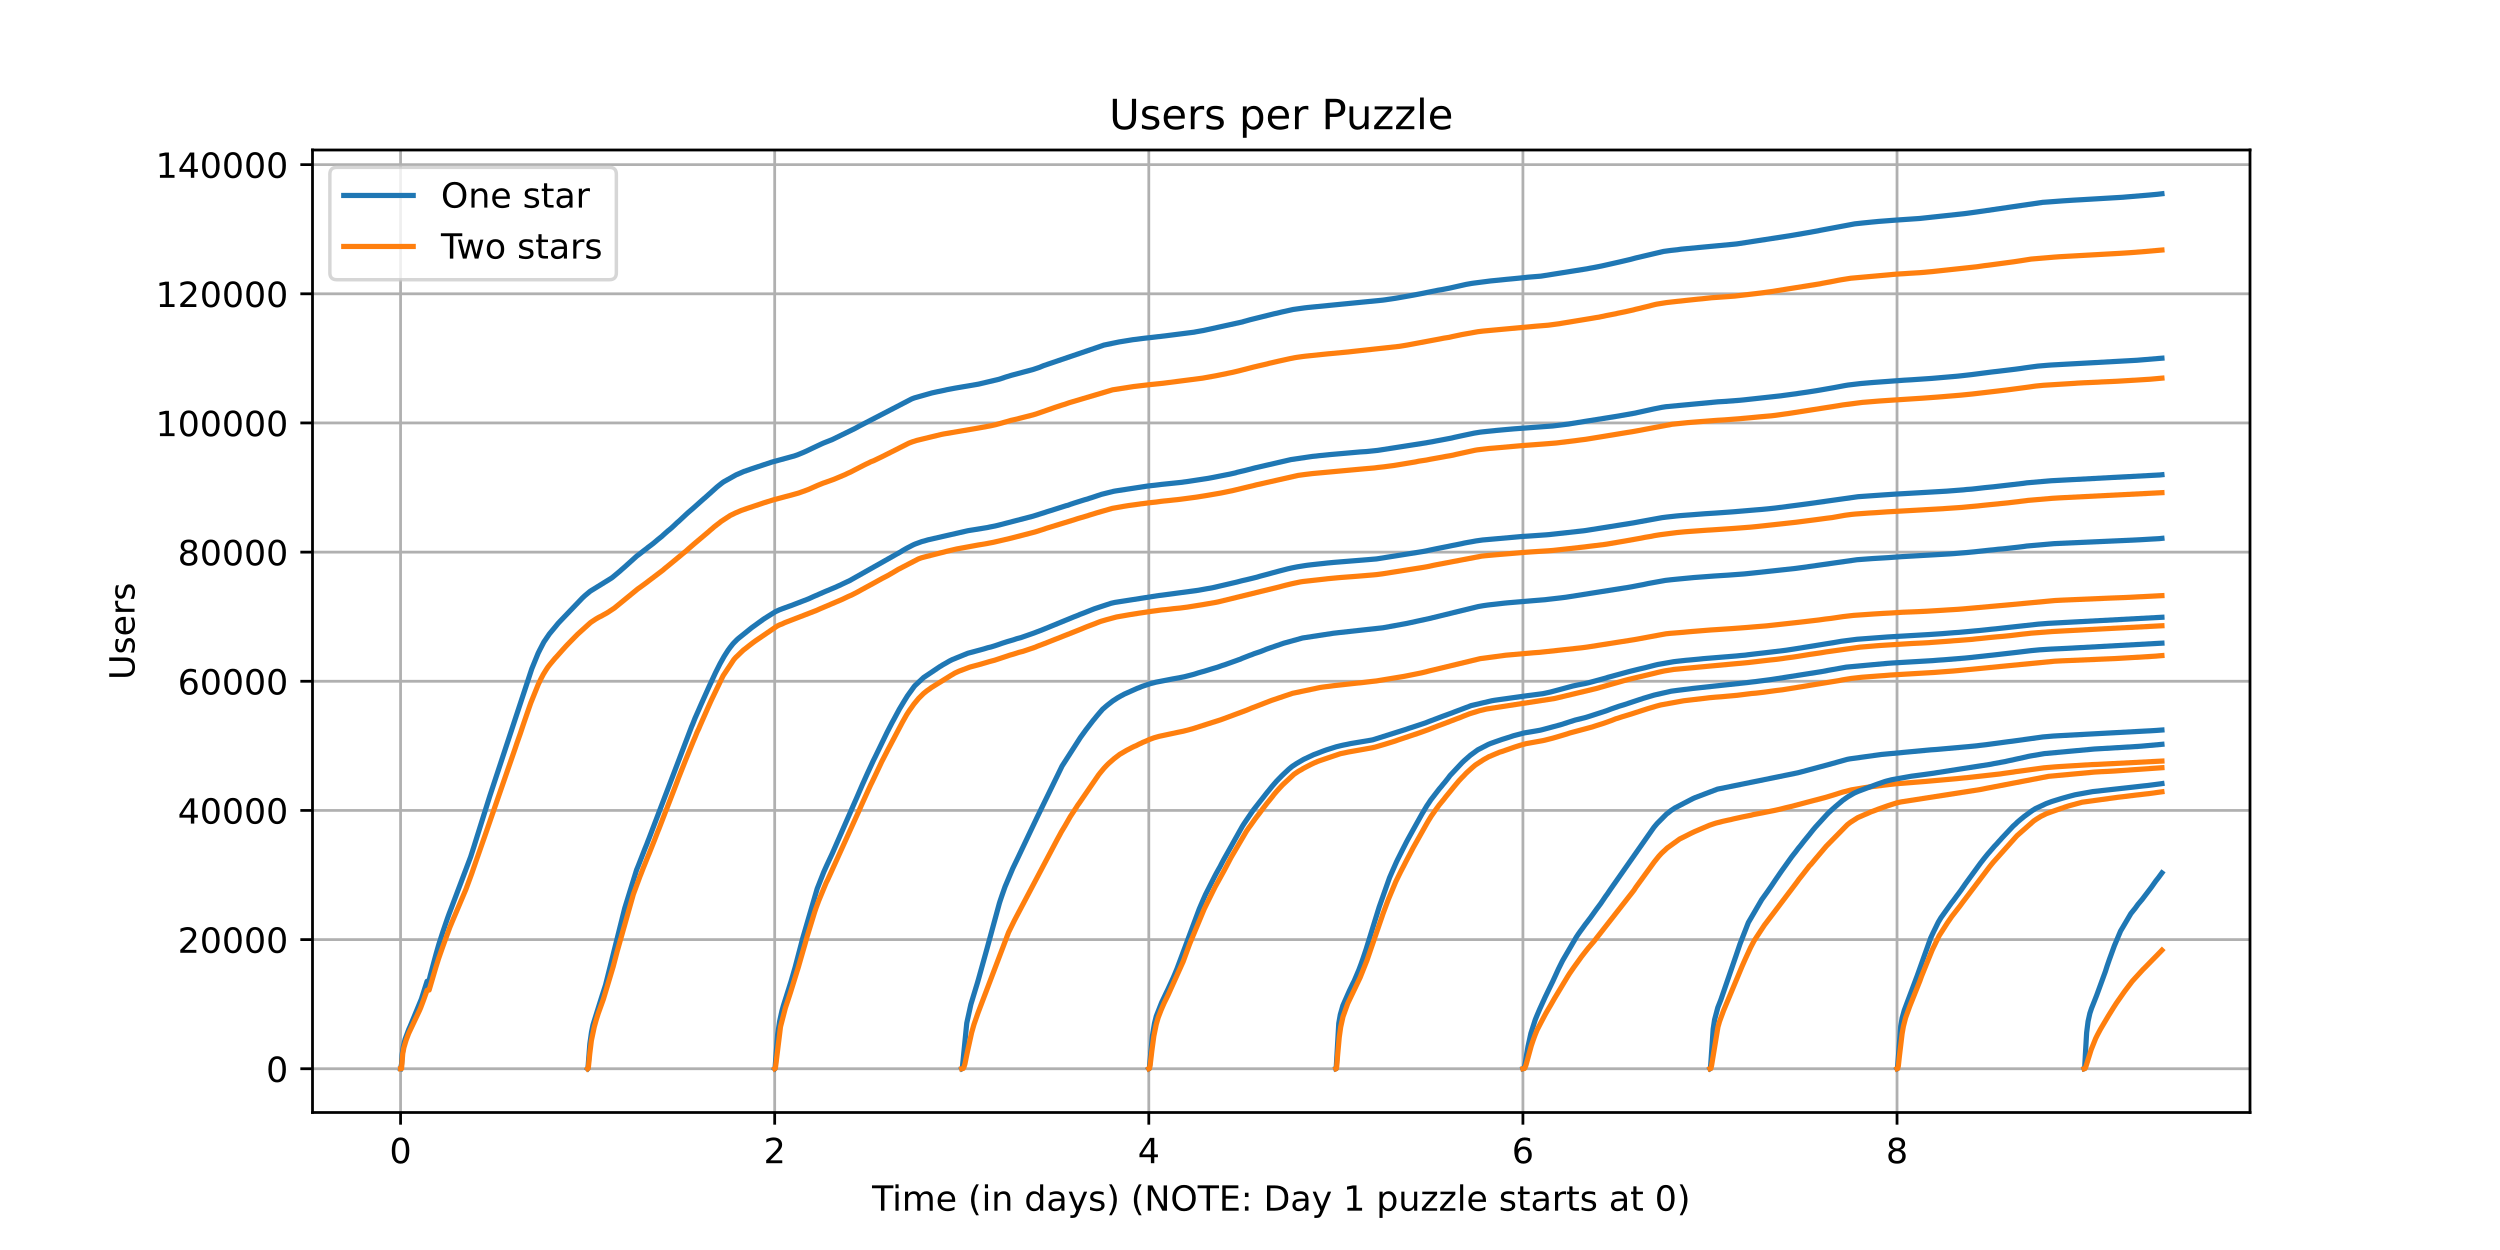 <?xml version="1.0" encoding="utf-8" standalone="no"?>
<!DOCTYPE svg PUBLIC "-//W3C//DTD SVG 1.1//EN"
  "http://www.w3.org/Graphics/SVG/1.1/DTD/svg11.dtd">
<!-- Created with matplotlib (https://matplotlib.org/) -->
<svg height="360pt" version="1.1" viewBox="0 0 720 360" width="720pt" xmlns="http://www.w3.org/2000/svg" xmlns:xlink="http://www.w3.org/1999/xlink">
 <defs>
  <style type="text/css">*{stroke-linecap:butt;stroke-linejoin:round;}</style>
 </defs>
 <g id="figure_1">
  <g id="patch_1">
   <path d="M 0 360 
L 720 360 
L 720 0 
L 0 0 
z
" style="fill:#ffffff;"/>
  </g>
  <g id="axes_1">
   <g id="patch_2">
    <path d="M 90 320.4 
L 648 320.4 
L 648 43.2 
L 90 43.2 
z
" style="fill:#ffffff;"/>
   </g>
   <g id="matplotlib.axis_1">
    <g id="xtick_1">
     <g id="line2d_1">
      <path clip-path="url(#pc8c32fecb5)" d="M 115.364 320.4 
L 115.364 43.2 
" style="fill:none;stroke:#b0b0b0;stroke-linecap:square;stroke-width:0.8;"/>
     </g>
     <g id="line2d_2">
      <defs>
       <path d="M 0 0 
L 0 3.5 
" id="mcc9adf78d5" style="stroke:#000000;stroke-width:0.8;"/>
      </defs>
      <g>
       <use style="stroke:#000000;stroke-width:0.8;" x="115.364" xlink:href="#mcc9adf78d5" y="320.4"/>
      </g>
     </g>
     <g id="text_1">
      <!-- 0 -->
      <g transform="translate(112.182 334.998)scale(0.1 -0.1)">
       <defs>
        <path d="M 31.781 66.406 
Q 24.172 66.406 20.328 58.906 
Q 16.5 51.422 16.5 36.375 
Q 16.5 21.391 20.328 13.891 
Q 24.172 6.391 31.781 6.391 
Q 39.453 6.391 43.281 13.891 
Q 47.125 21.391 47.125 36.375 
Q 47.125 51.422 43.281 58.906 
Q 39.453 66.406 31.781 66.406 
z
M 31.781 74.219 
Q 44.047 74.219 50.516 64.516 
Q 56.984 54.828 56.984 36.375 
Q 56.984 17.969 50.516 8.266 
Q 44.047 -1.422 31.781 -1.422 
Q 19.531 -1.422 13.062 8.266 
Q 6.594 17.969 6.594 36.375 
Q 6.594 54.828 13.062 64.516 
Q 19.531 74.219 31.781 74.219 
z
" id="DejaVuSans-48"/>
       </defs>
       <use xlink:href="#DejaVuSans-48"/>
      </g>
     </g>
    </g>
    <g id="xtick_2">
     <g id="line2d_3">
      <path clip-path="url(#pc8c32fecb5)" d="M 223.109 320.4 
L 223.109 43.2 
" style="fill:none;stroke:#b0b0b0;stroke-linecap:square;stroke-width:0.8;"/>
     </g>
     <g id="line2d_4">
      <g>
       <use style="stroke:#000000;stroke-width:0.8;" x="223.109" xlink:href="#mcc9adf78d5" y="320.4"/>
      </g>
     </g>
     <g id="text_2">
      <!-- 2 -->
      <g transform="translate(219.928 334.998)scale(0.1 -0.1)">
       <defs>
        <path d="M 19.188 8.297 
L 53.609 8.297 
L 53.609 0 
L 7.328 0 
L 7.328 8.297 
Q 12.938 14.109 22.625 23.891 
Q 32.328 33.688 34.812 36.531 
Q 39.547 41.844 41.422 45.531 
Q 43.312 49.219 43.312 52.781 
Q 43.312 58.594 39.234 62.25 
Q 35.156 65.922 28.609 65.922 
Q 23.969 65.922 18.812 64.312 
Q 13.672 62.703 7.812 59.422 
L 7.812 69.391 
Q 13.766 71.781 18.938 73 
Q 24.125 74.219 28.422 74.219 
Q 39.75 74.219 46.484 68.547 
Q 53.219 62.891 53.219 53.422 
Q 53.219 48.922 51.531 44.891 
Q 49.859 40.875 45.406 35.406 
Q 44.188 33.984 37.641 27.219 
Q 31.109 20.453 19.188 8.297 
z
" id="DejaVuSans-50"/>
       </defs>
       <use xlink:href="#DejaVuSans-50"/>
      </g>
     </g>
    </g>
    <g id="xtick_3">
     <g id="line2d_5">
      <path clip-path="url(#pc8c32fecb5)" d="M 330.854 320.4 
L 330.854 43.2 
" style="fill:none;stroke:#b0b0b0;stroke-linecap:square;stroke-width:0.8;"/>
     </g>
     <g id="line2d_6">
      <g>
       <use style="stroke:#000000;stroke-width:0.8;" x="330.854" xlink:href="#mcc9adf78d5" y="320.4"/>
      </g>
     </g>
     <g id="text_3">
      <!-- 4 -->
      <g transform="translate(327.673 334.998)scale(0.1 -0.1)">
       <defs>
        <path d="M 37.797 64.312 
L 12.891 25.391 
L 37.797 25.391 
z
M 35.203 72.906 
L 47.609 72.906 
L 47.609 25.391 
L 58.016 25.391 
L 58.016 17.188 
L 47.609 17.188 
L 47.609 0 
L 37.797 0 
L 37.797 17.188 
L 4.891 17.188 
L 4.891 26.703 
z
" id="DejaVuSans-52"/>
       </defs>
       <use xlink:href="#DejaVuSans-52"/>
      </g>
     </g>
    </g>
    <g id="xtick_4">
     <g id="line2d_7">
      <path clip-path="url(#pc8c32fecb5)" d="M 438.6 320.4 
L 438.6 43.2 
" style="fill:none;stroke:#b0b0b0;stroke-linecap:square;stroke-width:0.8;"/>
     </g>
     <g id="line2d_8">
      <g>
       <use style="stroke:#000000;stroke-width:0.8;" x="438.6" xlink:href="#mcc9adf78d5" y="320.4"/>
      </g>
     </g>
     <g id="text_4">
      <!-- 6 -->
      <g transform="translate(435.418 334.998)scale(0.1 -0.1)">
       <defs>
        <path d="M 33.016 40.375 
Q 26.375 40.375 22.484 35.828 
Q 18.609 31.297 18.609 23.391 
Q 18.609 15.531 22.484 10.953 
Q 26.375 6.391 33.016 6.391 
Q 39.656 6.391 43.531 10.953 
Q 47.406 15.531 47.406 23.391 
Q 47.406 31.297 43.531 35.828 
Q 39.656 40.375 33.016 40.375 
z
M 52.594 71.297 
L 52.594 62.312 
Q 48.875 64.062 45.094 64.984 
Q 41.312 65.922 37.594 65.922 
Q 27.828 65.922 22.672 59.328 
Q 17.531 52.734 16.797 39.406 
Q 19.672 43.656 24.016 45.922 
Q 28.375 48.188 33.594 48.188 
Q 44.578 48.188 50.953 41.516 
Q 57.328 34.859 57.328 23.391 
Q 57.328 12.156 50.688 5.359 
Q 44.047 -1.422 33.016 -1.422 
Q 20.359 -1.422 13.672 8.266 
Q 6.984 17.969 6.984 36.375 
Q 6.984 53.656 15.188 63.938 
Q 23.391 74.219 37.203 74.219 
Q 40.922 74.219 44.703 73.484 
Q 48.484 72.75 52.594 71.297 
z
" id="DejaVuSans-54"/>
       </defs>
       <use xlink:href="#DejaVuSans-54"/>
      </g>
     </g>
    </g>
    <g id="xtick_5">
     <g id="line2d_9">
      <path clip-path="url(#pc8c32fecb5)" d="M 546.345 320.4 
L 546.345 43.2 
" style="fill:none;stroke:#b0b0b0;stroke-linecap:square;stroke-width:0.8;"/>
     </g>
     <g id="line2d_10">
      <g>
       <use style="stroke:#000000;stroke-width:0.8;" x="546.345" xlink:href="#mcc9adf78d5" y="320.4"/>
      </g>
     </g>
     <g id="text_5">
      <!-- 8 -->
      <g transform="translate(543.164 334.998)scale(0.1 -0.1)">
       <defs>
        <path d="M 31.781 34.625 
Q 24.75 34.625 20.719 30.859 
Q 16.703 27.094 16.703 20.516 
Q 16.703 13.922 20.719 10.156 
Q 24.75 6.391 31.781 6.391 
Q 38.812 6.391 42.859 10.172 
Q 46.922 13.969 46.922 20.516 
Q 46.922 27.094 42.891 30.859 
Q 38.875 34.625 31.781 34.625 
z
M 21.922 38.812 
Q 15.578 40.375 12.031 44.719 
Q 8.5 49.078 8.5 55.328 
Q 8.5 64.062 14.719 69.141 
Q 20.953 74.219 31.781 74.219 
Q 42.672 74.219 48.875 69.141 
Q 55.078 64.062 55.078 55.328 
Q 55.078 49.078 51.531 44.719 
Q 48 40.375 41.703 38.812 
Q 48.828 37.156 52.797 32.312 
Q 56.781 27.484 56.781 20.516 
Q 56.781 9.906 50.312 4.234 
Q 43.844 -1.422 31.781 -1.422 
Q 19.734 -1.422 13.25 4.234 
Q 6.781 9.906 6.781 20.516 
Q 6.781 27.484 10.781 32.312 
Q 14.797 37.156 21.922 38.812 
z
M 18.312 54.391 
Q 18.312 48.734 21.844 45.562 
Q 25.391 42.391 31.781 42.391 
Q 38.141 42.391 41.719 45.562 
Q 45.312 48.734 45.312 54.391 
Q 45.312 60.062 41.719 63.234 
Q 38.141 66.406 31.781 66.406 
Q 25.391 66.406 21.844 63.234 
Q 18.312 60.062 18.312 54.391 
z
" id="DejaVuSans-56"/>
       </defs>
       <use xlink:href="#DejaVuSans-56"/>
      </g>
     </g>
    </g>
    <g id="text_6">
     <!-- Time (in days) (NOTE: Day 1 puzzle starts at 0) -->
     <g transform="translate(251.161 348.677)scale(0.1 -0.1)">
      <defs>
       <path d="M -0.297 72.906 
L 61.375 72.906 
L 61.375 64.594 
L 35.5 64.594 
L 35.5 0 
L 25.594 0 
L 25.594 64.594 
L -0.297 64.594 
z
" id="DejaVuSans-84"/>
       <path d="M 9.422 54.688 
L 18.406 54.688 
L 18.406 0 
L 9.422 0 
z
M 9.422 75.984 
L 18.406 75.984 
L 18.406 64.594 
L 9.422 64.594 
z
" id="DejaVuSans-105"/>
       <path d="M 52 44.188 
Q 55.375 50.25 60.062 53.125 
Q 64.75 56 71.094 56 
Q 79.641 56 84.281 50.016 
Q 88.922 44.047 88.922 33.016 
L 88.922 0 
L 79.891 0 
L 79.891 32.719 
Q 79.891 40.578 77.094 44.375 
Q 74.312 48.188 68.609 48.188 
Q 61.625 48.188 57.562 43.547 
Q 53.516 38.922 53.516 30.906 
L 53.516 0 
L 44.484 0 
L 44.484 32.719 
Q 44.484 40.625 41.703 44.406 
Q 38.922 48.188 33.109 48.188 
Q 26.219 48.188 22.156 43.531 
Q 18.109 38.875 18.109 30.906 
L 18.109 0 
L 9.078 0 
L 9.078 54.688 
L 18.109 54.688 
L 18.109 46.188 
Q 21.188 51.219 25.484 53.609 
Q 29.781 56 35.688 56 
Q 41.656 56 45.828 52.969 
Q 50 49.953 52 44.188 
z
" id="DejaVuSans-109"/>
       <path d="M 56.203 29.594 
L 56.203 25.203 
L 14.891 25.203 
Q 15.484 15.922 20.484 11.062 
Q 25.484 6.203 34.422 6.203 
Q 39.594 6.203 44.453 7.469 
Q 49.312 8.734 54.109 11.281 
L 54.109 2.781 
Q 49.266 0.734 44.188 -0.344 
Q 39.109 -1.422 33.891 -1.422 
Q 20.797 -1.422 13.156 6.188 
Q 5.516 13.812 5.516 26.812 
Q 5.516 40.234 12.766 48.109 
Q 20.016 56 32.328 56 
Q 43.359 56 49.781 48.891 
Q 56.203 41.797 56.203 29.594 
z
M 47.219 32.234 
Q 47.125 39.594 43.094 43.984 
Q 39.062 48.391 32.422 48.391 
Q 24.906 48.391 20.391 44.141 
Q 15.875 39.891 15.188 32.172 
z
" id="DejaVuSans-101"/>
       <path id="DejaVuSans-32"/>
       <path d="M 31 75.875 
Q 24.469 64.656 21.281 53.656 
Q 18.109 42.672 18.109 31.391 
Q 18.109 20.125 21.312 9.062 
Q 24.516 -2 31 -13.188 
L 23.188 -13.188 
Q 15.875 -1.703 12.234 9.375 
Q 8.594 20.453 8.594 31.391 
Q 8.594 42.281 12.203 53.312 
Q 15.828 64.359 23.188 75.875 
z
" id="DejaVuSans-40"/>
       <path d="M 54.891 33.016 
L 54.891 0 
L 45.906 0 
L 45.906 32.719 
Q 45.906 40.484 42.875 44.328 
Q 39.844 48.188 33.797 48.188 
Q 26.516 48.188 22.312 43.547 
Q 18.109 38.922 18.109 30.906 
L 18.109 0 
L 9.078 0 
L 9.078 54.688 
L 18.109 54.688 
L 18.109 46.188 
Q 21.344 51.125 25.703 53.562 
Q 30.078 56 35.797 56 
Q 45.219 56 50.047 50.172 
Q 54.891 44.344 54.891 33.016 
z
" id="DejaVuSans-110"/>
       <path d="M 45.406 46.391 
L 45.406 75.984 
L 54.391 75.984 
L 54.391 0 
L 45.406 0 
L 45.406 8.203 
Q 42.578 3.328 38.25 0.953 
Q 33.938 -1.422 27.875 -1.422 
Q 17.969 -1.422 11.734 6.484 
Q 5.516 14.406 5.516 27.297 
Q 5.516 40.188 11.734 48.094 
Q 17.969 56 27.875 56 
Q 33.938 56 38.25 53.625 
Q 42.578 51.266 45.406 46.391 
z
M 14.797 27.297 
Q 14.797 17.391 18.875 11.75 
Q 22.953 6.109 30.078 6.109 
Q 37.203 6.109 41.297 11.75 
Q 45.406 17.391 45.406 27.297 
Q 45.406 37.203 41.297 42.844 
Q 37.203 48.484 30.078 48.484 
Q 22.953 48.484 18.875 42.844 
Q 14.797 37.203 14.797 27.297 
z
" id="DejaVuSans-100"/>
       <path d="M 34.281 27.484 
Q 23.391 27.484 19.188 25 
Q 14.984 22.516 14.984 16.5 
Q 14.984 11.719 18.141 8.906 
Q 21.297 6.109 26.703 6.109 
Q 34.188 6.109 38.703 11.406 
Q 43.219 16.703 43.219 25.484 
L 43.219 27.484 
z
M 52.203 31.203 
L 52.203 0 
L 43.219 0 
L 43.219 8.297 
Q 40.141 3.328 35.547 0.953 
Q 30.953 -1.422 24.312 -1.422 
Q 15.922 -1.422 10.953 3.297 
Q 6 8.016 6 15.922 
Q 6 25.141 12.172 29.828 
Q 18.359 34.516 30.609 34.516 
L 43.219 34.516 
L 43.219 35.406 
Q 43.219 41.609 39.141 45 
Q 35.062 48.391 27.688 48.391 
Q 23 48.391 18.547 47.266 
Q 14.109 46.141 10.016 43.891 
L 10.016 52.203 
Q 14.938 54.109 19.578 55.047 
Q 24.219 56 28.609 56 
Q 40.484 56 46.344 49.844 
Q 52.203 43.703 52.203 31.203 
z
" id="DejaVuSans-97"/>
       <path d="M 32.172 -5.078 
Q 28.375 -14.844 24.75 -17.812 
Q 21.141 -20.797 15.094 -20.797 
L 7.906 -20.797 
L 7.906 -13.281 
L 13.188 -13.281 
Q 16.891 -13.281 18.938 -11.516 
Q 21 -9.766 23.484 -3.219 
L 25.094 0.875 
L 2.984 54.688 
L 12.5 54.688 
L 29.594 11.922 
L 46.688 54.688 
L 56.203 54.688 
z
" id="DejaVuSans-121"/>
       <path d="M 44.281 53.078 
L 44.281 44.578 
Q 40.484 46.531 36.375 47.5 
Q 32.281 48.484 27.875 48.484 
Q 21.188 48.484 17.844 46.438 
Q 14.5 44.391 14.5 40.281 
Q 14.5 37.156 16.891 35.375 
Q 19.281 33.594 26.516 31.984 
L 29.594 31.297 
Q 39.156 29.25 43.188 25.516 
Q 47.219 21.781 47.219 15.094 
Q 47.219 7.469 41.188 3.016 
Q 35.156 -1.422 24.609 -1.422 
Q 20.219 -1.422 15.453 -0.562 
Q 10.688 0.297 5.422 2 
L 5.422 11.281 
Q 10.406 8.688 15.234 7.391 
Q 20.062 6.109 24.812 6.109 
Q 31.156 6.109 34.562 8.281 
Q 37.984 10.453 37.984 14.406 
Q 37.984 18.062 35.516 20.016 
Q 33.062 21.969 24.703 23.781 
L 21.578 24.516 
Q 13.234 26.266 9.516 29.906 
Q 5.812 33.547 5.812 39.891 
Q 5.812 47.609 11.281 51.797 
Q 16.75 56 26.812 56 
Q 31.781 56 36.172 55.266 
Q 40.578 54.547 44.281 53.078 
z
" id="DejaVuSans-115"/>
       <path d="M 8.016 75.875 
L 15.828 75.875 
Q 23.141 64.359 26.781 53.312 
Q 30.422 42.281 30.422 31.391 
Q 30.422 20.453 26.781 9.375 
Q 23.141 -1.703 15.828 -13.188 
L 8.016 -13.188 
Q 14.5 -2 17.703 9.062 
Q 20.906 20.125 20.906 31.391 
Q 20.906 42.672 17.703 53.656 
Q 14.5 64.656 8.016 75.875 
z
" id="DejaVuSans-41"/>
       <path d="M 9.812 72.906 
L 23.094 72.906 
L 55.422 11.922 
L 55.422 72.906 
L 64.984 72.906 
L 64.984 0 
L 51.703 0 
L 19.391 60.984 
L 19.391 0 
L 9.812 0 
z
" id="DejaVuSans-78"/>
       <path d="M 39.406 66.219 
Q 28.656 66.219 22.328 58.203 
Q 16.016 50.203 16.016 36.375 
Q 16.016 22.609 22.328 14.594 
Q 28.656 6.594 39.406 6.594 
Q 50.141 6.594 56.422 14.594 
Q 62.703 22.609 62.703 36.375 
Q 62.703 50.203 56.422 58.203 
Q 50.141 66.219 39.406 66.219 
z
M 39.406 74.219 
Q 54.734 74.219 63.906 63.938 
Q 73.094 53.656 73.094 36.375 
Q 73.094 19.141 63.906 8.859 
Q 54.734 -1.422 39.406 -1.422 
Q 24.031 -1.422 14.812 8.828 
Q 5.609 19.094 5.609 36.375 
Q 5.609 53.656 14.812 63.938 
Q 24.031 74.219 39.406 74.219 
z
" id="DejaVuSans-79"/>
       <path d="M 9.812 72.906 
L 55.906 72.906 
L 55.906 64.594 
L 19.672 64.594 
L 19.672 43.016 
L 54.391 43.016 
L 54.391 34.719 
L 19.672 34.719 
L 19.672 8.297 
L 56.781 8.297 
L 56.781 0 
L 9.812 0 
z
" id="DejaVuSans-69"/>
       <path d="M 11.719 12.406 
L 22.016 12.406 
L 22.016 0 
L 11.719 0 
z
M 11.719 51.703 
L 22.016 51.703 
L 22.016 39.312 
L 11.719 39.312 
z
" id="DejaVuSans-58"/>
       <path d="M 19.672 64.797 
L 19.672 8.109 
L 31.594 8.109 
Q 46.688 8.109 53.688 14.938 
Q 60.688 21.781 60.688 36.531 
Q 60.688 51.172 53.688 57.984 
Q 46.688 64.797 31.594 64.797 
z
M 9.812 72.906 
L 30.078 72.906 
Q 51.266 72.906 61.172 64.094 
Q 71.094 55.281 71.094 36.531 
Q 71.094 17.672 61.125 8.828 
Q 51.172 0 30.078 0 
L 9.812 0 
z
" id="DejaVuSans-68"/>
       <path d="M 12.406 8.297 
L 28.516 8.297 
L 28.516 63.922 
L 10.984 60.406 
L 10.984 69.391 
L 28.422 72.906 
L 38.281 72.906 
L 38.281 8.297 
L 54.391 8.297 
L 54.391 0 
L 12.406 0 
z
" id="DejaVuSans-49"/>
       <path d="M 18.109 8.203 
L 18.109 -20.797 
L 9.078 -20.797 
L 9.078 54.688 
L 18.109 54.688 
L 18.109 46.391 
Q 20.953 51.266 25.266 53.625 
Q 29.594 56 35.594 56 
Q 45.562 56 51.781 48.094 
Q 58.016 40.188 58.016 27.297 
Q 58.016 14.406 51.781 6.484 
Q 45.562 -1.422 35.594 -1.422 
Q 29.594 -1.422 25.266 0.953 
Q 20.953 3.328 18.109 8.203 
z
M 48.688 27.297 
Q 48.688 37.203 44.609 42.844 
Q 40.531 48.484 33.406 48.484 
Q 26.266 48.484 22.188 42.844 
Q 18.109 37.203 18.109 27.297 
Q 18.109 17.391 22.188 11.75 
Q 26.266 6.109 33.406 6.109 
Q 40.531 6.109 44.609 11.75 
Q 48.688 17.391 48.688 27.297 
z
" id="DejaVuSans-112"/>
       <path d="M 8.5 21.578 
L 8.5 54.688 
L 17.484 54.688 
L 17.484 21.922 
Q 17.484 14.156 20.5 10.266 
Q 23.531 6.391 29.594 6.391 
Q 36.859 6.391 41.078 11.031 
Q 45.312 15.672 45.312 23.688 
L 45.312 54.688 
L 54.297 54.688 
L 54.297 0 
L 45.312 0 
L 45.312 8.406 
Q 42.047 3.422 37.719 1 
Q 33.406 -1.422 27.688 -1.422 
Q 18.266 -1.422 13.375 4.438 
Q 8.5 10.297 8.5 21.578 
z
M 31.109 56 
z
" id="DejaVuSans-117"/>
       <path d="M 5.516 54.688 
L 48.188 54.688 
L 48.188 46.484 
L 14.406 7.172 
L 48.188 7.172 
L 48.188 0 
L 4.297 0 
L 4.297 8.203 
L 38.094 47.516 
L 5.516 47.516 
z
" id="DejaVuSans-122"/>
       <path d="M 9.422 75.984 
L 18.406 75.984 
L 18.406 0 
L 9.422 0 
z
" id="DejaVuSans-108"/>
       <path d="M 18.312 70.219 
L 18.312 54.688 
L 36.812 54.688 
L 36.812 47.703 
L 18.312 47.703 
L 18.312 18.016 
Q 18.312 11.328 20.141 9.422 
Q 21.969 7.516 27.594 7.516 
L 36.812 7.516 
L 36.812 0 
L 27.594 0 
Q 17.188 0 13.234 3.875 
Q 9.281 7.766 9.281 18.016 
L 9.281 47.703 
L 2.688 47.703 
L 2.688 54.688 
L 9.281 54.688 
L 9.281 70.219 
z
" id="DejaVuSans-116"/>
       <path d="M 41.109 46.297 
Q 39.594 47.172 37.812 47.578 
Q 36.031 48 33.891 48 
Q 26.266 48 22.188 43.047 
Q 18.109 38.094 18.109 28.812 
L 18.109 0 
L 9.078 0 
L 9.078 54.688 
L 18.109 54.688 
L 18.109 46.188 
Q 20.953 51.172 25.484 53.578 
Q 30.031 56 36.531 56 
Q 37.453 56 38.578 55.875 
Q 39.703 55.766 41.062 55.516 
z
" id="DejaVuSans-114"/>
      </defs>
      <use xlink:href="#DejaVuSans-84"/>
      <use x="57.959" xlink:href="#DejaVuSans-105"/>
      <use x="85.742" xlink:href="#DejaVuSans-109"/>
      <use x="183.154" xlink:href="#DejaVuSans-101"/>
      <use x="244.678" xlink:href="#DejaVuSans-32"/>
      <use x="276.465" xlink:href="#DejaVuSans-40"/>
      <use x="315.479" xlink:href="#DejaVuSans-105"/>
      <use x="343.262" xlink:href="#DejaVuSans-110"/>
      <use x="406.641" xlink:href="#DejaVuSans-32"/>
      <use x="438.428" xlink:href="#DejaVuSans-100"/>
      <use x="501.904" xlink:href="#DejaVuSans-97"/>
      <use x="563.184" xlink:href="#DejaVuSans-121"/>
      <use x="622.363" xlink:href="#DejaVuSans-115"/>
      <use x="674.463" xlink:href="#DejaVuSans-41"/>
      <use x="713.477" xlink:href="#DejaVuSans-32"/>
      <use x="745.264" xlink:href="#DejaVuSans-40"/>
      <use x="784.277" xlink:href="#DejaVuSans-78"/>
      <use x="859.082" xlink:href="#DejaVuSans-79"/>
      <use x="937.793" xlink:href="#DejaVuSans-84"/>
      <use x="998.877" xlink:href="#DejaVuSans-69"/>
      <use x="1062.061" xlink:href="#DejaVuSans-58"/>
      <use x="1095.752" xlink:href="#DejaVuSans-32"/>
      <use x="1127.539" xlink:href="#DejaVuSans-68"/>
      <use x="1204.541" xlink:href="#DejaVuSans-97"/>
      <use x="1265.82" xlink:href="#DejaVuSans-121"/>
      <use x="1325" xlink:href="#DejaVuSans-32"/>
      <use x="1356.787" xlink:href="#DejaVuSans-49"/>
      <use x="1420.41" xlink:href="#DejaVuSans-32"/>
      <use x="1452.197" xlink:href="#DejaVuSans-112"/>
      <use x="1515.674" xlink:href="#DejaVuSans-117"/>
      <use x="1579.053" xlink:href="#DejaVuSans-122"/>
      <use x="1631.543" xlink:href="#DejaVuSans-122"/>
      <use x="1684.033" xlink:href="#DejaVuSans-108"/>
      <use x="1711.816" xlink:href="#DejaVuSans-101"/>
      <use x="1773.34" xlink:href="#DejaVuSans-32"/>
      <use x="1805.127" xlink:href="#DejaVuSans-115"/>
      <use x="1857.227" xlink:href="#DejaVuSans-116"/>
      <use x="1896.436" xlink:href="#DejaVuSans-97"/>
      <use x="1957.715" xlink:href="#DejaVuSans-114"/>
      <use x="1998.828" xlink:href="#DejaVuSans-116"/>
      <use x="2038.037" xlink:href="#DejaVuSans-115"/>
      <use x="2090.137" xlink:href="#DejaVuSans-32"/>
      <use x="2121.924" xlink:href="#DejaVuSans-97"/>
      <use x="2183.203" xlink:href="#DejaVuSans-116"/>
      <use x="2222.412" xlink:href="#DejaVuSans-32"/>
      <use x="2254.199" xlink:href="#DejaVuSans-48"/>
      <use x="2317.822" xlink:href="#DejaVuSans-41"/>
     </g>
    </g>
   </g>
   <g id="matplotlib.axis_2">
    <g id="ytick_1">
     <g id="line2d_11">
      <path clip-path="url(#pc8c32fecb5)" d="M 90 307.8 
L 648 307.8 
" style="fill:none;stroke:#b0b0b0;stroke-linecap:square;stroke-width:0.8;"/>
     </g>
     <g id="line2d_12">
      <defs>
       <path d="M 0 0 
L -3.5 0 
" id="meb075753fe" style="stroke:#000000;stroke-width:0.8;"/>
      </defs>
      <g>
       <use style="stroke:#000000;stroke-width:0.8;" x="90" xlink:href="#meb075753fe" y="307.8"/>
      </g>
     </g>
     <g id="text_7">
      <!-- 0 -->
      <g transform="translate(76.638 311.599)scale(0.1 -0.1)">
       <use xlink:href="#DejaVuSans-48"/>
      </g>
     </g>
    </g>
    <g id="ytick_2">
     <g id="line2d_13">
      <path clip-path="url(#pc8c32fecb5)" d="M 90 270.602 
L 648 270.602 
" style="fill:none;stroke:#b0b0b0;stroke-linecap:square;stroke-width:0.8;"/>
     </g>
     <g id="line2d_14">
      <g>
       <use style="stroke:#000000;stroke-width:0.8;" x="90" xlink:href="#meb075753fe" y="270.602"/>
      </g>
     </g>
     <g id="text_8">
      <!-- 20000 -->
      <g transform="translate(51.188 274.401)scale(0.1 -0.1)">
       <use xlink:href="#DejaVuSans-50"/>
       <use x="63.623" xlink:href="#DejaVuSans-48"/>
       <use x="127.246" xlink:href="#DejaVuSans-48"/>
       <use x="190.869" xlink:href="#DejaVuSans-48"/>
       <use x="254.492" xlink:href="#DejaVuSans-48"/>
      </g>
     </g>
    </g>
    <g id="ytick_3">
     <g id="line2d_15">
      <path clip-path="url(#pc8c32fecb5)" d="M 90 233.404 
L 648 233.404 
" style="fill:none;stroke:#b0b0b0;stroke-linecap:square;stroke-width:0.8;"/>
     </g>
     <g id="line2d_16">
      <g>
       <use style="stroke:#000000;stroke-width:0.8;" x="90" xlink:href="#meb075753fe" y="233.404"/>
      </g>
     </g>
     <g id="text_9">
      <!-- 40000 -->
      <g transform="translate(51.188 237.203)scale(0.1 -0.1)">
       <use xlink:href="#DejaVuSans-52"/>
       <use x="63.623" xlink:href="#DejaVuSans-48"/>
       <use x="127.246" xlink:href="#DejaVuSans-48"/>
       <use x="190.869" xlink:href="#DejaVuSans-48"/>
       <use x="254.492" xlink:href="#DejaVuSans-48"/>
      </g>
     </g>
    </g>
    <g id="ytick_4">
     <g id="line2d_17">
      <path clip-path="url(#pc8c32fecb5)" d="M 90 196.206 
L 648 196.206 
" style="fill:none;stroke:#b0b0b0;stroke-linecap:square;stroke-width:0.8;"/>
     </g>
     <g id="line2d_18">
      <g>
       <use style="stroke:#000000;stroke-width:0.8;" x="90" xlink:href="#meb075753fe" y="196.206"/>
      </g>
     </g>
     <g id="text_10">
      <!-- 60000 -->
      <g transform="translate(51.188 200.005)scale(0.1 -0.1)">
       <use xlink:href="#DejaVuSans-54"/>
       <use x="63.623" xlink:href="#DejaVuSans-48"/>
       <use x="127.246" xlink:href="#DejaVuSans-48"/>
       <use x="190.869" xlink:href="#DejaVuSans-48"/>
       <use x="254.492" xlink:href="#DejaVuSans-48"/>
      </g>
     </g>
    </g>
    <g id="ytick_5">
     <g id="line2d_19">
      <path clip-path="url(#pc8c32fecb5)" d="M 90 159.008 
L 648 159.008 
" style="fill:none;stroke:#b0b0b0;stroke-linecap:square;stroke-width:0.8;"/>
     </g>
     <g id="line2d_20">
      <g>
       <use style="stroke:#000000;stroke-width:0.8;" x="90" xlink:href="#meb075753fe" y="159.008"/>
      </g>
     </g>
     <g id="text_11">
      <!-- 80000 -->
      <g transform="translate(51.188 162.807)scale(0.1 -0.1)">
       <use xlink:href="#DejaVuSans-56"/>
       <use x="63.623" xlink:href="#DejaVuSans-48"/>
       <use x="127.246" xlink:href="#DejaVuSans-48"/>
       <use x="190.869" xlink:href="#DejaVuSans-48"/>
       <use x="254.492" xlink:href="#DejaVuSans-48"/>
      </g>
     </g>
    </g>
    <g id="ytick_6">
     <g id="line2d_21">
      <path clip-path="url(#pc8c32fecb5)" d="M 90 121.81 
L 648 121.81 
" style="fill:none;stroke:#b0b0b0;stroke-linecap:square;stroke-width:0.8;"/>
     </g>
     <g id="line2d_22">
      <g>
       <use style="stroke:#000000;stroke-width:0.8;" x="90" xlink:href="#meb075753fe" y="121.81"/>
      </g>
     </g>
     <g id="text_12">
      <!-- 100000 -->
      <g transform="translate(44.825 125.609)scale(0.1 -0.1)">
       <use xlink:href="#DejaVuSans-49"/>
       <use x="63.623" xlink:href="#DejaVuSans-48"/>
       <use x="127.246" xlink:href="#DejaVuSans-48"/>
       <use x="190.869" xlink:href="#DejaVuSans-48"/>
       <use x="254.492" xlink:href="#DejaVuSans-48"/>
       <use x="318.115" xlink:href="#DejaVuSans-48"/>
      </g>
     </g>
    </g>
    <g id="ytick_7">
     <g id="line2d_23">
      <path clip-path="url(#pc8c32fecb5)" d="M 90 84.612 
L 648 84.612 
" style="fill:none;stroke:#b0b0b0;stroke-linecap:square;stroke-width:0.8;"/>
     </g>
     <g id="line2d_24">
      <g>
       <use style="stroke:#000000;stroke-width:0.8;" x="90" xlink:href="#meb075753fe" y="84.612"/>
      </g>
     </g>
     <g id="text_13">
      <!-- 120000 -->
      <g transform="translate(44.825 88.411)scale(0.1 -0.1)">
       <use xlink:href="#DejaVuSans-49"/>
       <use x="63.623" xlink:href="#DejaVuSans-50"/>
       <use x="127.246" xlink:href="#DejaVuSans-48"/>
       <use x="190.869" xlink:href="#DejaVuSans-48"/>
       <use x="254.492" xlink:href="#DejaVuSans-48"/>
       <use x="318.115" xlink:href="#DejaVuSans-48"/>
      </g>
     </g>
    </g>
    <g id="ytick_8">
     <g id="line2d_25">
      <path clip-path="url(#pc8c32fecb5)" d="M 90 47.414 
L 648 47.414 
" style="fill:none;stroke:#b0b0b0;stroke-linecap:square;stroke-width:0.8;"/>
     </g>
     <g id="line2d_26">
      <g>
       <use style="stroke:#000000;stroke-width:0.8;" x="90" xlink:href="#meb075753fe" y="47.414"/>
      </g>
     </g>
     <g id="text_14">
      <!-- 140000 -->
      <g transform="translate(44.825 51.213)scale(0.1 -0.1)">
       <use xlink:href="#DejaVuSans-49"/>
       <use x="63.623" xlink:href="#DejaVuSans-52"/>
       <use x="127.246" xlink:href="#DejaVuSans-48"/>
       <use x="190.869" xlink:href="#DejaVuSans-48"/>
       <use x="254.492" xlink:href="#DejaVuSans-48"/>
       <use x="318.115" xlink:href="#DejaVuSans-48"/>
      </g>
     </g>
    </g>
    <g id="text_15">
     <!-- Users -->
     <g transform="translate(38.745 195.801)rotate(-90)scale(0.1 -0.1)">
      <defs>
       <path d="M 8.688 72.906 
L 18.609 72.906 
L 18.609 28.609 
Q 18.609 16.891 22.844 11.734 
Q 27.094 6.594 36.625 6.594 
Q 46.094 6.594 50.344 11.734 
Q 54.594 16.891 54.594 28.609 
L 54.594 72.906 
L 64.5 72.906 
L 64.5 27.391 
Q 64.5 13.141 57.438 5.859 
Q 50.391 -1.422 36.625 -1.422 
Q 22.797 -1.422 15.734 5.859 
Q 8.688 13.141 8.688 27.391 
z
" id="DejaVuSans-85"/>
      </defs>
      <use xlink:href="#DejaVuSans-85"/>
      <use x="73.193" xlink:href="#DejaVuSans-115"/>
      <use x="125.293" xlink:href="#DejaVuSans-101"/>
      <use x="186.816" xlink:href="#DejaVuSans-114"/>
      <use x="227.93" xlink:href="#DejaVuSans-115"/>
     </g>
    </g>
   </g>
   <g id="line2d_27">
    <path clip-path="url(#pc8c32fecb5)" d="M 115.364 307.8 
L 115.642 306.474 
L 115.806 303.784 
L 116.124 301.534 
L 116.657 299.334 
L 117.731 296.456 
L 118.174 295.46 
L 121.358 287.73 
L 122.994 282.606 
L 123.59 282.425 
L 123.887 281.06 
L 124.854 277.489 
L 125.374 275.553 
L 125.671 274.472 
L 126.252 272.44 
L 126.413 271.898 
L 127.547 268.37 
L 128.453 265.701 
L 128.86 264.518 
L 129.398 263.034 
L 129.805 261.981 
L 135.545 246.78 
L 136.547 243.656 
L 137.14 241.749 
L 141.071 229.232 
L 153.161 192.6 
L 154.977 188.139 
L 155.497 187.092 
L 156.64 184.892 
L 156.64 184.892 
L 158.232 182.562 
L 159.936 180.514 
L 160.752 179.51 
L 161.382 178.84 
L 167.708 172.237 
L 167.982 171.986 
L 168.39 171.599 
L 169.929 170.307 
L 170.262 170.091 
L 176.036 166.531 
L 176.407 166.265 
L 177.961 164.973 
L 178.625 164.413 
L 179.035 164.039 
L 179.849 163.334 
L 183.408 160.129 
L 184.26 159.503 
L 185.373 158.625 
L 186.327 157.907 
L 186.548 157.706 
L 187.041 157.341 
L 187.56 156.953 
L 188.14 156.504 
L 188.969 155.813 
L 189.414 155.428 
L 190.638 154.451 
L 190.934 154.168 
L 191.582 153.582 
L 192.455 152.811 
L 192.677 152.654 
L 193.396 152.041 
L 194.136 151.358 
L 194.987 150.54 
L 195.469 150.134 
L 197.911 147.858 
L 198.35 147.467 
L 199.429 146.55 
L 202.723 143.608 
L 202.874 143.504 
L 206.472 140.273 
L 206.991 139.855 
L 207.808 139.207 
L 208.253 138.874 
L 208.586 138.668 
L 212.013 136.75 
L 214.336 135.746 
L 214.744 135.636 
L 215.049 135.506 
L 215.752 135.274 
L 216.085 135.142 
L 222.235 133.099 
L 228.264 131.448 
L 228.671 131.344 
L 229.301 131.126 
L 229.728 130.975 
L 231.411 130.284 
L 232.262 129.904 
L 234.149 129 
L 236.405 127.938 
L 236.629 127.836 
L 237.035 127.654 
L 237.295 127.544 
L 239.333 126.739 
L 239.594 126.642 
L 246.343 123.342 
L 247.159 122.887 
L 247.752 122.569 
L 262.478 114.936 
L 262.775 114.809 
L 263.368 114.588 
L 268.389 113.165 
L 270.056 112.799 
L 270.453 112.724 
L 270.981 112.616 
L 272.166 112.36 
L 272.647 112.242 
L 275.016 111.79 
L 281.801 110.632 
L 287.697 109.235 
L 288.229 109.068 
L 289.191 108.735 
L 289.551 108.614 
L 291.301 108.08 
L 297.449 106.44 
L 299.443 105.772 
L 299.998 105.534 
L 300.638 105.275 
L 317.44 99.56 
L 317.885 99.396 
L 322.248 98.488 
L 326.305 97.826 
L 327.321 97.711 
L 328.122 97.603 
L 328.913 97.499 
L 329.791 97.389 
L 331.447 97.211 
L 333.548 96.958 
L 334.118 96.909 
L 334.933 96.8 
L 335.288 96.764 
L 343.943 95.661 
L 344.282 95.587 
L 346.096 95.265 
L 346.54 95.191 
L 357.83 92.715 
L 358.163 92.602 
L 359.718 92.172 
L 359.977 92.096 
L 367.009 90.353 
L 367.75 90.203 
L 369.119 89.864 
L 372.413 89.131 
L 375.671 88.672 
L 376.614 88.562 
L 398.14 86.449 
L 398.807 86.362 
L 400.809 86.068 
L 401.921 85.901 
L 406.037 85.177 
L 406.964 85.013 
L 409.744 84.482 
L 411.005 84.219 
L 413.34 83.758 
L 414.156 83.583 
L 415.157 83.425 
L 416.195 83.226 
L 417.418 82.994 
L 422.201 81.915 
L 423.684 81.649 
L 424.388 81.543 
L 429.32 80.907 
L 431.618 80.684 
L 433.99 80.44 
L 435.177 80.33 
L 437.253 80.128 
L 439.255 79.921 
L 440.034 79.832 
L 443.778 79.532 
L 457.125 77.403 
L 457.866 77.25 
L 458.757 77.096 
L 461.242 76.612 
L 461.762 76.495 
L 466.507 75.426 
L 468.287 75.007 
L 469.585 74.704 
L 471.032 74.308 
L 479.08 72.415 
L 480.304 72.247 
L 481.231 72.121 
L 483.085 71.922 
L 484.198 71.756 
L 499.219 70.346 
L 500.261 70.237 
L 515.433 67.901 
L 516.324 67.75 
L 521.442 66.868 
L 522.146 66.734 
L 523.592 66.48 
L 524.186 66.344 
L 534.162 64.473 
L 536.832 64.184 
L 538.983 63.967 
L 541.061 63.766 
L 545.289 63.444 
L 546.697 63.342 
L 552.889 62.918 
L 565.568 61.551 
L 566.497 61.434 
L 569.281 61.051 
L 588.305 58.277 
L 589.863 58.168 
L 594.128 57.846 
L 597.168 57.647 
L 599.134 57.537 
L 611.432 56.806 
L 612.137 56.739 
L 618.812 56.187 
L 621.375 55.951 
L 622.636 55.8 
L 622.636 55.8 
" style="fill:none;stroke:#1f77b4;stroke-linecap:square;stroke-width:1.5;"/>
   </g>
   <g id="line2d_28">
    <path clip-path="url(#pc8c32fecb5)" d="M 115.364 307.8 
L 115.642 307.774 
L 115.991 303.431 
L 116.324 301.705 
L 116.953 299.589 
L 117.693 297.624 
L 120.798 291.053 
L 121.136 290.276 
L 121.95 288.119 
L 122.994 285.198 
L 123.59 285.135 
L 125.523 278.572 
L 126.326 276.027 
L 126.895 274.404 
L 127.214 273.49 
L 127.6 272.393 
L 129.546 267.083 
L 130.324 265.216 
L 131.051 263.506 
L 134.21 256.061 
L 135.434 252.745 
L 135.88 251.527 
L 137.289 247.446 
L 137.734 246.187 
L 138.883 242.893 
L 139.439 241.318 
L 148.377 215.514 
L 148.859 214.068 
L 149.867 211.206 
L 150.607 208.976 
L 151.94 205.087 
L 152.865 202.437 
L 155.015 197.112 
L 155.793 195.499 
L 156.456 194.236 
L 157.27 192.908 
L 157.751 192.172 
L 158.343 191.405 
L 159.899 189.533 
L 160.158 189.278 
L 162.156 187.027 
L 162.495 186.659 
L 162.977 186.125 
L 163.607 185.461 
L 165.72 183.302 
L 166.387 182.627 
L 170.021 179.342 
L 170.392 179.08 
L 171.225 178.529 
L 171.594 178.282 
L 172.358 177.836 
L 172.631 177.691 
L 173.223 177.406 
L 173.804 177.071 
L 174.286 176.813 
L 174.852 176.498 
L 176.925 175.135 
L 180.219 172.442 
L 183.667 169.617 
L 184.409 169.1 
L 186.226 167.768 
L 186.782 167.335 
L 190.971 164.16 
L 191.397 163.78 
L 192.359 162.999 
L 196.162 159.862 
L 196.394 159.657 
L 196.718 159.387 
L 197.282 158.941 
L 197.615 158.666 
L 198.096 158.225 
L 198.429 157.925 
L 199.685 156.837 
L 199.836 156.703 
L 201.688 155.143 
L 203.987 153.205 
L 204.618 152.641 
L 205.018 152.32 
L 205.693 151.726 
L 206.584 151.033 
L 207.091 150.653 
L 207.659 150.19 
L 210.274 148.477 
L 211.717 147.77 
L 213.457 147.024 
L 215.049 146.463 
L 215.307 146.379 
L 219.418 145.012 
L 219.899 144.841 
L 222.606 143.998 
L 225.758 143.15 
L 226.191 143.029 
L 227.724 142.633 
L 228.116 142.524 
L 230.004 141.993 
L 231.151 141.581 
L 232.437 141.112 
L 232.994 140.896 
L 235.408 139.817 
L 237.11 139.127 
L 237.63 138.956 
L 240.15 138.05 
L 242.857 136.91 
L 243.369 136.695 
L 243.561 136.603 
L 244.043 136.364 
L 244.997 135.939 
L 245.972 135.426 
L 248.791 133.979 
L 249.458 133.648 
L 250.237 133.287 
L 250.756 133.012 
L 251.622 132.683 
L 252.88 132.073 
L 253.685 131.688 
L 253.917 131.578 
L 261.698 127.655 
L 262.097 127.496 
L 262.763 127.244 
L 263.071 127.144 
L 264.022 126.839 
L 271.056 125.128 
L 271.863 124.966 
L 272.166 124.918 
L 281.382 123.346 
L 281.986 123.238 
L 284.879 122.708 
L 285.49 122.591 
L 286.341 122.399 
L 286.733 122.312 
L 288.044 121.96 
L 288.562 121.819 
L 289.106 121.659 
L 290.079 121.386 
L 291.116 121.077 
L 292.263 120.826 
L 297.56 119.477 
L 299.006 119.016 
L 303.901 117.309 
L 305.941 116.643 
L 306.735 116.409 
L 307.313 116.2 
L 308.031 115.951 
L 320.434 112.272 
L 326.49 111.32 
L 327.455 111.212 
L 327.692 111.18 
L 330.885 110.805 
L 331.122 110.775 
L 332.364 110.65 
L 333.376 110.543 
L 333.919 110.489 
L 334.955 110.379 
L 346.318 108.911 
L 350.098 108.231 
L 350.877 108.076 
L 354.462 107.338 
L 354.881 107.26 
L 356.772 106.81 
L 357.201 106.7 
L 360.813 105.77 
L 360.999 105.72 
L 361.79 105.539 
L 362.223 105.43 
L 363.826 105.063 
L 364.966 104.797 
L 365.566 104.622 
L 366.306 104.464 
L 367.228 104.245 
L 367.639 104.154 
L 368.231 104.011 
L 368.786 103.891 
L 371.565 103.276 
L 372.313 103.135 
L 372.746 103.042 
L 373.425 102.928 
L 375.004 102.701 
L 375.909 102.588 
L 382.694 101.881 
L 383.002 101.857 
L 388.3 101.364 
L 389.595 101.215 
L 403.07 99.742 
L 404.368 99.528 
L 405.295 99.372 
L 414.749 97.603 
L 415.824 97.387 
L 416.306 97.311 
L 417.344 97.157 
L 418.345 96.919 
L 420.124 96.545 
L 420.977 96.363 
L 425.648 95.528 
L 427.205 95.34 
L 442.406 93.939 
L 445.891 93.656 
L 449.079 93.229 
L 449.969 93.074 
L 458.349 91.692 
L 459.721 91.454 
L 460.463 91.35 
L 461.094 91.205 
L 461.799 91.071 
L 462.504 90.904 
L 465.358 90.359 
L 465.84 90.231 
L 468.065 89.782 
L 469.548 89.449 
L 470.401 89.261 
L 470.995 89.09 
L 472.478 88.75 
L 473.146 88.573 
L 475.038 88.12 
L 475.631 87.952 
L 476.743 87.677 
L 477.263 87.573 
L 479.896 87.152 
L 483.048 86.79 
L 484.161 86.684 
L 485.496 86.527 
L 486.497 86.421 
L 488.981 86.159 
L 490.204 86.049 
L 492.948 85.748 
L 494.542 85.638 
L 499.552 85.279 
L 505.644 84.565 
L 507.016 84.396 
L 508.388 84.217 
L 509.092 84.117 
L 509.908 84.009 
L 524.186 81.733 
L 524.817 81.595 
L 528.191 80.972 
L 529.415 80.723 
L 530.268 80.57 
L 533.049 80.128 
L 544.102 79.14 
L 545.177 79.032 
L 546.66 78.92 
L 548.439 78.813 
L 549.848 78.714 
L 551.628 78.606 
L 552.852 78.534 
L 554.223 78.426 
L 555.299 78.323 
L 556.485 78.216 
L 569.392 76.822 
L 571.542 76.503 
L 572.506 76.393 
L 579.924 75.398 
L 582.148 75.063 
L 584.967 74.613 
L 591.68 74.044 
L 593.201 73.934 
L 610.464 72.965 
L 613.435 72.775 
L 617.439 72.463 
L 622.636 72.009 
L 622.636 72.009 
" style="fill:none;stroke:#ff7f0e;stroke-linecap:square;stroke-width:1.5;"/>
   </g>
   <g id="line2d_29">
    <path clip-path="url(#pc8c32fecb5)" d="M 169.236 307.8 
L 169.317 307.7 
L 169.428 306.433 
L 169.873 300.652 
L 170.355 297.234 
L 170.78 295.173 
L 173.285 287.15 
L 174.398 283.673 
L 179.368 263.787 
L 179.923 261.57 
L 183.365 250.441 
L 183.481 250.182 
L 183.89 249.176 
L 185.706 244.517 
L 186.3 243.062 
L 186.659 242.105 
L 186.881 241.558 
L 199.203 209.199 
L 199.429 208.708 
L 200.169 206.831 
L 201.168 204.579 
L 201.168 204.579 
L 201.836 203.037 
L 204.098 197.988 
L 206.054 193.771 
L 206.695 192.494 
L 206.88 192.129 
L 207.349 191.192 
L 208.534 189.069 
L 208.83 188.597 
L 209.681 187.265 
L 210.385 186.309 
L 211.088 185.42 
L 211.569 184.909 
L 211.866 184.621 
L 212.198 184.273 
L 212.642 183.878 
L 216.381 180.867 
L 216.566 180.726 
L 217.01 180.406 
L 219.714 178.446 
L 220.122 178.17 
L 223.274 176.19 
L 224.562 175.594 
L 224.83 175.503 
L 225.387 175.284 
L 227.486 174.525 
L 227.798 174.421 
L 232.772 172.505 
L 233.076 172.375 
L 234.223 171.847 
L 237.815 170.286 
L 238.223 170.119 
L 240.818 169.036 
L 241.222 168.834 
L 241.485 168.728 
L 244.117 167.487 
L 244.563 167.292 
L 258.174 159.612 
L 259.325 158.974 
L 259.881 158.61 
L 260.949 157.994 
L 261.328 157.788 
L 262.282 157.3 
L 262.578 157.137 
L 263.182 156.843 
L 263.578 156.674 
L 265.502 155.971 
L 266.225 155.783 
L 267.263 155.474 
L 278.754 152.846 
L 279.353 152.742 
L 280.577 152.55 
L 284.471 151.914 
L 284.972 151.795 
L 285.546 151.685 
L 286.547 151.49 
L 287.452 151.276 
L 297.486 148.669 
L 301.157 147.512 
L 301.405 147.419 
L 302.158 147.183 
L 302.96 146.945 
L 303.605 146.732 
L 307.054 145.635 
L 307.536 145.527 
L 308.426 145.189 
L 308.771 145.085 
L 309.205 144.932 
L 312.437 143.913 
L 313.177 143.719 
L 313.806 143.494 
L 314.362 143.329 
L 315.25 143.031 
L 315.25 143.031 
L 317.18 142.38 
L 320.693 141.504 
L 321.286 141.395 
L 330.495 139.981 
L 331.447 139.871 
L 332.623 139.745 
L 333.487 139.639 
L 334.563 139.505 
L 340.47 138.891 
L 341.014 138.806 
L 341.877 138.696 
L 347.948 137.764 
L 348.91 137.584 
L 349.468 137.478 
L 352.805 136.817 
L 353.25 136.728 
L 354.129 136.564 
L 354.362 136.509 
L 355.808 136.187 
L 356.327 136.019 
L 357.534 135.733 
L 358.478 135.517 
L 361.421 134.755 
L 371.787 132.361 
L 377.985 131.444 
L 379.115 131.334 
L 379.892 131.234 
L 381.077 131.124 
L 382.891 130.934 
L 390.039 130.306 
L 391.726 130.157 
L 393.542 130.047 
L 395.619 129.833 
L 396.805 129.707 
L 410.782 127.52 
L 411.19 127.434 
L 412.488 127.218 
L 413.6 126.997 
L 415.305 126.679 
L 418.086 126.151 
L 418.864 125.954 
L 420.606 125.578 
L 421.904 125.299 
L 424.536 124.747 
L 426.241 124.468 
L 427.094 124.369 
L 428.243 124.246 
L 430.32 124.038 
L 430.802 123.982 
L 433.361 123.746 
L 434.361 123.657 
L 436.104 123.502 
L 440.738 123.162 
L 442.295 123.039 
L 447.151 122.684 
L 451.785 122.119 
L 452.453 122.001 
L 466.137 119.814 
L 466.804 119.691 
L 470.995 118.953 
L 471.551 118.819 
L 472.181 118.683 
L 476.299 117.774 
L 478.597 117.316 
L 479.785 117.132 
L 494.764 115.726 
L 496.655 115.616 
L 501.116 115.276 
L 502.195 115.168 
L 512.912 113.993 
L 513.616 113.892 
L 514.914 113.717 
L 516.472 113.509 
L 517.288 113.405 
L 518.103 113.271 
L 520.589 112.914 
L 523.185 112.507 
L 524.075 112.356 
L 528.191 111.636 
L 529.415 111.405 
L 531.307 111.047 
L 532.271 110.887 
L 535.868 110.459 
L 538.909 110.197 
L 539.54 110.148 
L 544.176 109.808 
L 548.439 109.494 
L 550.405 109.384 
L 556.374 108.976 
L 563.714 108.344 
L 564.753 108.234 
L 567.909 107.875 
L 571.357 107.427 
L 571.987 107.349 
L 573.359 107.169 
L 574.212 107.066 
L 575.213 106.957 
L 580.406 106.332 
L 582.037 106.114 
L 583.076 105.954 
L 584.893 105.703 
L 586.191 105.534 
L 586.858 105.443 
L 589.863 105.186 
L 590.716 105.125 
L 614.213 103.826 
L 615.4 103.761 
L 621.747 103.231 
L 622.636 103.159 
L 622.636 103.159 
" style="fill:none;stroke:#1f77b4;stroke-linecap:square;stroke-width:1.5;"/>
   </g>
   <g id="line2d_30">
    <path clip-path="url(#pc8c32fecb5)" d="M 169.236 307.8 
L 169.374 307.705 
L 169.465 307.262 
L 169.855 303.431 
L 170.318 299.683 
L 171.151 295.739 
L 171.706 293.741 
L 172.284 291.896 
L 173.779 287.754 
L 176.592 278.391 
L 177.739 274.017 
L 182.406 257.547 
L 184.365 252.258 
L 184.445 252.081 
L 185.253 249.998 
L 185.595 249.155 
L 186.696 246.418 
L 186.967 245.78 
L 188.487 241.971 
L 189.525 239.285 
L 189.748 238.757 
L 191.639 233.85 
L 192.084 232.747 
L 192.322 232.115 
L 194.913 225.401 
L 195.384 224.121 
L 195.727 223.254 
L 197.43 218.958 
L 199.17 214.71 
L 199.651 213.538 
L 200.206 212.253 
L 200.761 210.869 
L 201.243 209.865 
L 201.243 209.865 
L 201.651 208.894 
L 203.802 204.017 
L 204.581 202.273 
L 204.914 201.551 
L 208.067 194.999 
L 208.29 194.56 
L 211.347 189.953 
L 211.902 189.324 
L 212.42 188.844 
L 212.717 188.556 
L 213.346 187.94 
L 214.123 187.204 
L 214.596 186.854 
L 215.789 185.909 
L 216.196 185.595 
L 216.895 185.058 
L 217.492 184.621 
L 223.57 180.471 
L 223.978 180.233 
L 224.571 179.941 
L 225.238 179.701 
L 225.561 179.543 
L 225.906 179.374 
L 226.314 179.21 
L 235.149 175.799 
L 236.222 175.315 
L 237.406 174.815 
L 237.406 174.815 
L 242.597 172.602 
L 243.117 172.354 
L 244.294 171.789 
L 245.034 171.473 
L 245.268 171.372 
L 246.936 170.513 
L 247.344 170.288 
L 248.235 169.79 
L 252.066 167.701 
L 252.658 167.372 
L 253.24 167.048 
L 253.547 166.885 
L 254.065 166.594 
L 254.916 166.159 
L 255.656 165.772 
L 257.544 164.677 
L 258.728 163.961 
L 258.954 163.853 
L 264.466 160.987 
L 265.372 160.648 
L 266.465 160.358 
L 270.907 159.227 
L 271.833 159.002 
L 272.605 158.787 
L 273.054 158.68 
L 274.683 158.297 
L 275.534 158.098 
L 275.534 158.098 
L 281.764 156.951 
L 282.431 156.845 
L 284.269 156.536 
L 284.804 156.428 
L 286.065 156.19 
L 291.374 154.946 
L 298.079 153.211 
L 298.413 153.106 
L 299.073 152.907 
L 299.369 152.798 
L 300.749 152.368 
L 301.269 152.175 
L 308.697 149.902 
L 309.142 149.77 
L 310.401 149.353 
L 313.288 148.512 
L 313.695 148.364 
L 315.325 147.869 
L 315.325 147.869 
L 315.844 147.705 
L 320.333 146.409 
L 323.115 145.923 
L 323.523 145.843 
L 324.989 145.607 
L 328.159 145.172 
L 328.617 145.096 
L 329.172 145.04 
L 331.005 144.796 
L 331.92 144.7 
L 332.969 144.592 
L 334.363 144.391 
L 335.288 144.283 
L 335.733 144.246 
L 336.788 144.138 
L 337.974 144.004 
L 339.049 143.896 
L 339.841 143.803 
L 344.499 143.184 
L 345.204 143.074 
L 345.578 143.011 
L 347.762 142.659 
L 347.762 142.659 
L 351.581 141.999 
L 352.953 141.718 
L 353.907 141.519 
L 354.425 141.413 
L 354.807 141.342 
L 361.295 139.78 
L 361.754 139.654 
L 373.833 136.921 
L 375.65 136.672 
L 377.985 136.386 
L 392.69 135.034 
L 395.841 134.764 
L 396.805 134.634 
L 398.622 134.435 
L 400.178 134.228 
L 401.513 134.052 
L 407.668 133.029 
L 408.595 132.82 
L 410.782 132.495 
L 411.931 132.262 
L 415.49 131.623 
L 416.491 131.429 
L 417.493 131.269 
L 418.53 131.07 
L 418.901 130.977 
L 419.346 130.866 
L 424.87 129.659 
L 425.5 129.553 
L 428.911 129.155 
L 430.284 129.047 
L 438.847 128.292 
L 440.367 128.184 
L 444.483 127.879 
L 448.227 127.579 
L 453.528 126.934 
L 455.196 126.705 
L 456.679 126.523 
L 464.431 125.254 
L 467.842 124.685 
L 468.843 124.523 
L 470.03 124.337 
L 471.403 124.09 
L 481.527 122.189 
L 483.493 121.983 
L 485.978 121.724 
L 489.574 121.436 
L 494.616 121.045 
L 496.544 120.936 
L 501.005 120.593 
L 502.084 120.486 
L 503.01 120.406 
L 504.234 120.296 
L 506.534 120.071 
L 507.201 120.011 
L 510.094 119.76 
L 511.429 119.602 
L 514.061 119.228 
L 515.025 119.1 
L 529.378 116.849 
L 530.75 116.615 
L 536.35 115.892 
L 537.723 115.782 
L 541.209 115.495 
L 544.547 115.269 
L 552.333 114.764 
L 553.63 114.683 
L 558.153 114.348 
L 564.678 113.808 
L 565.717 113.702 
L 567.983 113.476 
L 574.99 112.657 
L 576.363 112.495 
L 578.032 112.3 
L 583.669 111.554 
L 584.41 111.452 
L 585.487 111.292 
L 586.302 111.182 
L 588.528 110.961 
L 597.576 110.399 
L 598.244 110.342 
L 600.246 110.234 
L 602.064 110.161 
L 604.399 110.057 
L 605.219 110.001 
L 607.745 109.892 
L 609.795 109.795 
L 619.294 109.213 
L 622.636 108.906 
L 622.636 108.906 
" style="fill:none;stroke:#ff7f0e;stroke-linecap:square;stroke-width:1.5;"/>
   </g>
   <g id="line2d_31">
    <path clip-path="url(#pc8c32fecb5)" d="M 223.109 307.8 
L 223.192 307.694 
L 223.274 306.9 
L 223.941 298.099 
L 224.534 294.128 
L 225.201 291.115 
L 225.609 289.657 
L 227.819 282.652 
L 228.005 282.016 
L 228.986 278.62 
L 230.73 271.971 
L 231.151 270.327 
L 235.334 255.994 
L 237.259 251.092 
L 238.186 249.038 
L 239.777 245.633 
L 239.816 245.532 
L 245.737 232.018 
L 246.107 231.179 
L 246.825 229.546 
L 248.346 226.016 
L 248.92 224.739 
L 249.791 222.793 
L 251.534 219.025 
L 252.104 217.887 
L 255.509 210.851 
L 256.175 209.556 
L 256.952 208.053 
L 257.359 207.317 
L 259.028 204.218 
L 260.327 202.052 
L 261.365 200.378 
L 263.146 197.904 
L 263.467 197.495 
L 266.002 195.125 
L 270.722 191.958 
L 270.944 191.843 
L 271.5 191.484 
L 272.16 191.115 
L 272.425 190.968 
L 273.461 190.364 
L 274.276 189.957 
L 278.723 188.143 
L 282.357 187.165 
L 283.01 186.984 
L 283.395 186.877 
L 284.471 186.546 
L 284.916 186.44 
L 285.398 186.33 
L 286.547 185.975 
L 287.6 185.619 
L 288.587 185.27 
L 289.043 185.123 
L 290.154 184.767 
L 290.783 184.585 
L 291.893 184.263 
L 292.818 183.944 
L 294.003 183.635 
L 297.82 182.299 
L 298.74 181.939 
L 299.044 181.834 
L 299.48 181.66 
L 299.785 181.554 
L 309.364 177.625 
L 309.771 177.475 
L 310.659 177.123 
L 310.993 176.958 
L 311.474 176.787 
L 312.14 176.537 
L 314.473 175.607 
L 315.177 175.33 
L 319.916 173.768 
L 320.37 173.66 
L 321.027 173.506 
L 333.636 171.527 
L 334.585 171.417 
L 345.097 170.002 
L 347.651 169.539 
L 347.651 169.539 
L 348.541 169.394 
L 349.172 169.278 
L 356.201 167.641 
L 356.719 167.504 
L 357.497 167.299 
L 358.07 167.162 
L 358.922 166.97 
L 360.643 166.555 
L 362.05 166.206 
L 362.864 165.953 
L 365.27 165.315 
L 366.491 164.976 
L 367.269 164.775 
L 368.268 164.496 
L 370.97 163.799 
L 371.084 163.78 
L 371.899 163.589 
L 373.24 163.321 
L 373.796 163.219 
L 374.315 163.137 
L 375.872 162.884 
L 376.634 162.776 
L 377.819 162.636 
L 378.801 162.529 
L 379.855 162.413 
L 380.877 162.305 
L 381.322 162.257 
L 382.262 162.149 
L 384.187 161.967 
L 392.542 161.294 
L 393.172 161.243 
L 396.434 160.97 
L 409.855 158.826 
L 410.893 158.627 
L 411.783 158.428 
L 413.637 158.041 
L 415.898 157.591 
L 417.047 157.367 
L 418.308 157.101 
L 419.086 156.954 
L 421.014 156.562 
L 421.681 156.404 
L 422.905 156.177 
L 423.72 156.039 
L 424.314 155.93 
L 425.018 155.796 
L 426.983 155.517 
L 435.844 154.732 
L 438.476 154.492 
L 439.663 154.427 
L 445.298 154.033 
L 446.261 153.951 
L 456.012 152.874 
L 456.717 152.779 
L 470.401 150.594 
L 472.107 150.276 
L 478.635 149.087 
L 480.044 148.907 
L 482.826 148.6 
L 484.012 148.492 
L 485.533 148.375 
L 487.053 148.265 
L 491.168 147.947 
L 494.06 147.765 
L 499.182 147.4 
L 505.904 146.829 
L 507.313 146.719 
L 509.352 146.522 
L 511.28 146.314 
L 516.88 145.59 
L 520.329 145.135 
L 520.997 145.046 
L 535.126 143.05 
L 536.647 142.94 
L 542.322 142.542 
L 545.548 142.326 
L 560.637 141.454 
L 565.494 141.075 
L 566.423 140.969 
L 567.798 140.872 
L 568.762 140.766 
L 571.691 140.431 
L 574.064 140.202 
L 574.917 140.104 
L 582.705 139.205 
L 583.743 139.053 
L 590.753 138.454 
L 622.043 136.788 
L 622.636 136.724 
L 622.636 136.724 
" style="fill:none;stroke:#1f77b4;stroke-linecap:square;stroke-width:1.5;"/>
   </g>
   <g id="line2d_32">
    <path clip-path="url(#pc8c32fecb5)" d="M 223.109 307.8 
L 223.267 307.707 
L 223.385 307.076 
L 224.784 295.711 
L 226.202 290.237 
L 226.981 287.905 
L 227.65 285.859 
L 229.914 278.57 
L 230.396 276.888 
L 231.965 271.45 
L 232.409 269.849 
L 233.816 265.286 
L 234.63 262.632 
L 235.038 261.444 
L 235.778 259.441 
L 237.964 254.166 
L 238.296 253.528 
L 238.445 253.212 
L 247.143 234.038 
L 248.309 231.416 
L 250.793 225.955 
L 251.03 225.497 
L 251.659 224.186 
L 253.251 220.829 
L 253.945 219.347 
L 254.398 218.48 
L 255.731 215.889 
L 259.881 208.024 
L 260.69 206.593 
L 261.105 205.853 
L 261.402 205.386 
L 261.958 204.529 
L 262.504 203.778 
L 263.182 202.807 
L 264.555 201.149 
L 265.965 199.743 
L 266.336 199.44 
L 266.946 198.953 
L 267.709 198.421 
L 268.167 198.066 
L 273.906 194.493 
L 274.533 194.132 
L 274.942 193.875 
L 276.202 193.29 
L 279.353 192.11 
L 281.912 191.43 
L 283.433 190.989 
L 283.825 190.877 
L 284.417 190.701 
L 284.879 190.559 
L 286.416 190.154 
L 290.218 188.896 
L 290.515 188.79 
L 290.894 188.664 
L 291.597 188.471 
L 292.11 188.316 
L 292.448 188.206 
L 293.373 187.901 
L 294.632 187.582 
L 298.228 186.361 
L 298.673 186.155 
L 300.184 185.584 
L 300.416 185.498 
L 310.03 181.706 
L 311.733 181.02 
L 312.289 180.787 
L 312.992 180.499 
L 315.547 179.534 
L 315.844 179.405 
L 316.66 179.085 
L 317.069 178.94 
L 318.701 178.461 
L 321.557 177.689 
L 325.285 177.034 
L 328.136 176.58 
L 328.876 176.472 
L 330.357 176.251 
L 331.661 176.052 
L 333.29 175.84 
L 334.007 175.734 
L 334.585 175.661 
L 335.917 175.552 
L 337.139 175.403 
L 337.953 175.297 
L 338.604 175.237 
L 339.767 175.128 
L 341.951 174.849 
L 343.054 174.67 
L 343.728 174.562 
L 346.613 174.099 
L 346.762 174.069 
L 350.098 173.493 
L 350.84 173.344 
L 368.453 169.029 
L 369.267 168.806 
L 370.268 168.545 
L 371.973 168.131 
L 372.98 167.911 
L 373.376 167.833 
L 374.537 167.584 
L 375.264 167.474 
L 381.522 166.773 
L 382.447 166.663 
L 384.298 166.488 
L 385.375 166.384 
L 386.338 166.302 
L 390.762 165.968 
L 395.507 165.573 
L 396.583 165.467 
L 398.176 165.257 
L 410.152 163.36 
L 411.079 163.196 
L 412.71 162.839 
L 413.822 162.618 
L 426.723 160.163 
L 427.725 160.053 
L 430.395 159.809 
L 432.174 159.653 
L 433.509 159.545 
L 439.588 159.039 
L 441.183 158.932 
L 444.112 158.744 
L 445.743 158.638 
L 447.225 158.528 
L 456.345 157.514 
L 457.273 157.393 
L 462.022 156.813 
L 462.726 156.711 
L 467.879 155.831 
L 468.843 155.658 
L 472.627 154.985 
L 473.851 154.734 
L 475.557 154.46 
L 476.41 154.273 
L 477.337 154.122 
L 478.115 153.997 
L 482.937 153.378 
L 485.236 153.155 
L 486.682 153.045 
L 491.799 152.682 
L 492.948 152.617 
L 499.182 152.197 
L 499.814 152.149 
L 504.123 151.821 
L 506.237 151.613 
L 517.325 150.4 
L 522.999 149.666 
L 524.334 149.487 
L 526.078 149.251 
L 527.635 149.061 
L 531.232 148.419 
L 531.789 148.339 
L 533.161 148.159 
L 534.273 148.047 
L 538.242 147.757 
L 540.134 147.648 
L 543.583 147.409 
L 559.599 146.506 
L 560.119 146.463 
L 563.455 146.236 
L 565.049 146.128 
L 566.98 145.944 
L 569.652 145.704 
L 570.912 145.561 
L 573.173 145.33 
L 575.435 145.114 
L 576.028 145.042 
L 578.291 144.822 
L 578.773 144.763 
L 580.368 144.575 
L 581.147 144.488 
L 581.963 144.378 
L 583.447 144.199 
L 584.114 144.108 
L 591.124 143.509 
L 592.867 143.401 
L 593.98 143.342 
L 622.636 141.891 
L 622.636 141.891 
" style="fill:none;stroke:#ff7f0e;stroke-linecap:square;stroke-width:1.5;"/>
   </g>
   <g id="line2d_33">
    <path clip-path="url(#pc8c32fecb5)" d="M 276.982 307.8 
L 277.091 307.735 
L 277.203 307.021 
L 278.426 294.662 
L 279.613 289.257 
L 280.874 285.107 
L 281.419 283.324 
L 281.764 282.145 
L 284.269 273.156 
L 287.822 260.136 
L 288.044 259.441 
L 288.587 257.836 
L 289.45 255.377 
L 291.708 250.033 
L 292.559 248.274 
L 293.077 247.201 
L 296.856 239.229 
L 298.481 235.82 
L 298.561 235.638 
L 305.866 220.636 
L 311.141 212.411 
L 312.395 210.678 
L 312.696 210.252 
L 314.843 207.466 
L 315.14 207.125 
L 315.14 207.125 
L 315.807 206.296 
L 316.586 205.371 
L 317.588 204.224 
L 317.88 203.988 
L 318.515 203.428 
L 318.96 203.058 
L 320.481 201.873 
L 321.223 201.397 
L 321.878 200.967 
L 322.15 200.818 
L 322.841 200.417 
L 323.286 200.194 
L 323.767 199.92 
L 327.566 198.226 
L 328.025 198.064 
L 328.913 197.686 
L 331.262 196.901 
L 332.301 196.634 
L 332.857 196.481 
L 337.694 195.536 
L 338.323 195.427 
L 339.582 195.205 
L 340.1 195.096 
L 341.014 194.917 
L 341.321 194.844 
L 343.579 194.268 
L 343.981 194.153 
L 344.282 194.06 
L 344.69 193.922 
L 345.097 193.792 
L 346.171 193.485 
L 346.836 193.306 
L 349.172 192.583 
L 350.58 192.174 
L 350.951 192.047 
L 352.026 191.657 
L 352.656 191.469 
L 356.053 190.256 
L 356.365 190.141 
L 356.719 190.005 
L 356.958 189.931 
L 357.254 189.826 
L 357.682 189.62 
L 359.998 188.716 
L 360.495 188.549 
L 361.198 188.257 
L 362.816 187.721 
L 363.112 187.617 
L 363.557 187.44 
L 364.633 186.999 
L 365.529 186.681 
L 369.674 185.253 
L 369.674 185.253 
L 375.131 183.739 
L 384.113 182.361 
L 385.006 182.264 
L 385.413 182.212 
L 398.251 180.804 
L 404.627 179.645 
L 405.184 179.541 
L 412.08 178.04 
L 412.71 177.873 
L 425.722 174.691 
L 426.538 174.549 
L 427.205 174.434 
L 428.355 174.266 
L 429.208 174.16 
L 430.209 174.054 
L 433.175 173.712 
L 434.287 173.604 
L 441.516 172.996 
L 444.964 172.715 
L 446.336 172.55 
L 449.487 172.189 
L 450.933 172.009 
L 467.768 169.347 
L 468.473 169.245 
L 469.993 168.981 
L 471.959 168.601 
L 473.258 168.363 
L 474.667 168.051 
L 479.636 167.154 
L 481.379 166.955 
L 483.567 166.739 
L 485.941 166.511 
L 487.906 166.325 
L 489.389 166.215 
L 493.726 165.889 
L 494.542 165.837 
L 497.62 165.642 
L 502.269 165.298 
L 504.494 165.071 
L 517.065 163.712 
L 518.809 163.477 
L 534.83 161.199 
L 539.429 160.857 
L 541.988 160.706 
L 543.805 160.598 
L 547.772 160.313 
L 561.49 159.523 
L 562.936 159.417 
L 566.423 159.132 
L 568.502 158.933 
L 570.356 158.733 
L 573.026 158.442 
L 574.212 158.333 
L 575.51 158.178 
L 576.881 158.069 
L 578.7 157.87 
L 581.481 157.557 
L 582.89 157.38 
L 583.669 157.26 
L 591.606 156.568 
L 614.213 155.554 
L 616.364 155.446 
L 617.513 155.379 
L 619.33 155.269 
L 621.858 155.128 
L 622.636 155.046 
L 622.636 155.046 
" style="fill:none;stroke:#1f77b4;stroke-linecap:square;stroke-width:1.5;"/>
   </g>
   <g id="line2d_34">
    <path clip-path="url(#pc8c32fecb5)" d="M 276.982 307.8 
L 277.388 307.713 
L 277.611 307.346 
L 277.908 306.375 
L 278.538 303.262 
L 279.835 297.385 
L 280.503 295.054 
L 281.678 291.678 
L 290.478 268.504 
L 291.116 267.2 
L 292.189 265.009 
L 304.42 241.883 
L 304.828 241.132 
L 305.106 240.633 
L 305.661 239.592 
L 306.772 237.749 
L 307.513 236.454 
L 308.24 235.182 
L 309.994 232.517 
L 310.355 231.936 
L 310.437 231.814 
L 310.808 231.31 
L 316.401 223.15 
L 316.809 222.633 
L 317.88 221.342 
L 317.996 221.209 
L 318.627 220.535 
L 319.109 220.046 
L 319.517 219.667 
L 319.879 219.358 
L 320.778 218.562 
L 322.485 217.251 
L 323.189 216.849 
L 324.413 216.124 
L 324.784 215.926 
L 325.062 215.791 
L 325.877 215.352 
L 326.655 214.97 
L 327.136 214.784 
L 327.492 214.602 
L 328.085 214.293 
L 328.728 214.009 
L 329.135 213.795 
L 329.605 213.613 
L 330.097 213.403 
L 330.968 212.997 
L 332.338 212.489 
L 333.821 212.067 
L 339.309 210.888 
L 340.803 210.583 
L 343.394 209.906 
L 351.025 207.471 
L 351.47 207.332 
L 352.397 206.995 
L 359.015 204.538 
L 359.496 204.336 
L 360.421 203.945 
L 360.939 203.751 
L 361.236 203.645 
L 365.677 201.919 
L 366.232 201.709 
L 372.233 199.678 
L 380.188 197.999 
L 380.877 197.891 
L 381.818 197.77 
L 382.743 197.664 
L 384.075 197.48 
L 389.336 196.894 
L 391.187 196.695 
L 391.763 196.652 
L 395.433 196.215 
L 396.434 196.107 
L 404.145 194.83 
L 404.516 194.763 
L 406.926 194.286 
L 409.41 193.781 
L 410.671 193.483 
L 411.524 193.252 
L 426.315 189.687 
L 433.694 188.697 
L 441.85 187.981 
L 443.407 187.874 
L 455.678 186.544 
L 456.53 186.434 
L 457.273 186.328 
L 470.586 184.23 
L 471.514 184.068 
L 478.412 182.785 
L 479.821 182.532 
L 481.009 182.405 
L 484.754 182.106 
L 485.83 182 
L 487.053 181.89 
L 492.651 181.435 
L 494.356 181.327 
L 497.435 181.124 
L 499.07 181.014 
L 503.345 180.694 
L 505.088 180.542 
L 508.833 180.242 
L 518.809 179.139 
L 522.257 178.734 
L 523.852 178.548 
L 525.707 178.282 
L 527.376 178.092 
L 528.488 177.925 
L 530.713 177.59 
L 533.791 177.235 
L 539.54 176.833 
L 542.507 176.649 
L 544.695 176.539 
L 547.884 176.331 
L 550.738 176.221 
L 552.593 176.145 
L 554.853 176.037 
L 557.709 175.862 
L 559.525 175.754 
L 560.86 175.665 
L 562.676 175.557 
L 563.9 175.483 
L 565.309 175.373 
L 576.251 174.397 
L 577.512 174.287 
L 591.829 172.95 
L 593.943 172.84 
L 608.041 172.237 
L 610.913 172.129 
L 611.914 172.092 
L 614.065 171.99 
L 616.068 171.88 
L 617.106 171.834 
L 622.636 171.544 
L 622.636 171.544 
" style="fill:none;stroke:#ff7f0e;stroke-linecap:square;stroke-width:1.5;"/>
   </g>
   <g id="line2d_35">
    <path clip-path="url(#pc8c32fecb5)" d="M 330.854 307.8 
L 330.968 307.72 
L 331.079 307.056 
L 331.41 303.286 
L 331.893 298.389 
L 332.487 294.758 
L 333.005 292.677 
L 334.563 288.703 
L 336.009 285.65 
L 336.194 285.29 
L 337.065 283.4 
L 337.583 282.269 
L 337.88 281.616 
L 338.509 280.138 
L 339.027 278.86 
L 345.393 261.764 
L 346.467 259.257 
L 347.207 257.59 
L 349.765 252.535 
L 350.284 251.54 
L 351.062 250.145 
L 351.359 249.628 
L 351.952 248.464 
L 352.463 247.504 
L 357.127 239.171 
L 357.83 237.929 
L 358.274 237.232 
L 358.922 236.261 
L 360.088 234.55 
L 360.791 233.512 
L 364.641 228.587 
L 364.966 228.172 
L 365.344 227.731 
L 366.38 226.44 
L 367.676 224.943 
L 368.12 224.493 
L 369.083 223.507 
L 369.638 222.97 
L 369.638 222.97 
L 370.12 222.514 
L 371.158 221.549 
L 371.973 220.861 
L 372.233 220.664 
L 372.832 220.28 
L 373.314 219.951 
L 374.856 219.047 
L 375.464 218.694 
L 378.356 217.34 
L 379.098 217.068 
L 381.152 216.274 
L 382.027 215.96 
L 382.669 215.759 
L 384.779 215.089 
L 386.301 214.714 
L 386.93 214.574 
L 388.078 214.349 
L 388.929 214.16 
L 394.655 213.198 
L 395.359 213.066 
L 404.998 210.027 
L 405.851 209.726 
L 406.815 209.422 
L 410.523 208.195 
L 410.856 208.063 
L 411.561 207.774 
L 412.228 207.525 
L 413.785 206.939 
L 415.454 206.301 
L 418.308 205.265 
L 418.864 205.04 
L 423.091 203.445 
L 423.684 203.212 
L 429.616 201.821 
L 430.506 201.667 
L 440.034 200.331 
L 440.96 200.221 
L 444.297 199.781 
L 445.038 199.634 
L 446.558 199.297 
L 452.045 197.822 
L 452.934 197.582 
L 454.529 197.234 
L 456.53 196.849 
L 457.347 196.66 
L 457.829 196.541 
L 462.54 195.257 
L 463.059 195.073 
L 463.949 194.837 
L 464.394 194.718 
L 464.839 194.591 
L 469.251 193.39 
L 471.477 192.838 
L 472.219 192.659 
L 473.629 192.335 
L 474.778 192.043 
L 475.408 191.878 
L 476.632 191.564 
L 477.448 191.37 
L 482.009 190.57 
L 482.9 190.462 
L 485.57 190.167 
L 486.831 190.057 
L 489.315 189.826 
L 490.538 189.694 
L 496.767 189.187 
L 500.186 188.908 
L 501.339 188.787 
L 502.64 188.681 
L 503.381 188.571 
L 506.868 188.162 
L 507.869 188.052 
L 513.802 187.342 
L 514.469 187.254 
L 516.583 186.932 
L 519.551 186.451 
L 520.589 186.289 
L 528.599 184.985 
L 529.452 184.838 
L 530.305 184.686 
L 534.83 184.109 
L 539.243 183.776 
L 543.731 183.441 
L 555.892 182.727 
L 559.266 182.497 
L 562.862 182.205 
L 564.122 182.125 
L 566.869 181.879 
L 568.835 181.693 
L 570.096 181.585 
L 572.618 181.317 
L 573.581 181.211 
L 574.62 181.116 
L 587.081 179.746 
L 588.528 179.638 
L 589.9 179.528 
L 622.636 177.774 
L 622.636 177.774 
" style="fill:none;stroke:#1f77b4;stroke-linecap:square;stroke-width:1.5;"/>
   </g>
   <g id="line2d_36">
    <path clip-path="url(#pc8c32fecb5)" d="M 330.854 307.8 
L 331.042 307.707 
L 331.25 306.712 
L 331.735 302.596 
L 332.301 298.419 
L 333.005 294.989 
L 333.548 293.09 
L 334.377 290.942 
L 334.822 289.9 
L 335.304 288.81 
L 336.399 286.59 
L 340.766 276.901 
L 342.136 273.152 
L 342.654 271.759 
L 346.836 261.736 
L 349.95 255.42 
L 350.914 253.697 
L 352.582 250.664 
L 353.138 249.613 
L 353.574 248.787 
L 354.14 247.697 
L 354.61 246.823 
L 355.03 246.107 
L 358.94 239.45 
L 359.718 238.303 
L 360.236 237.609 
L 361.532 235.77 
L 362.123 234.99 
L 362.716 234.232 
L 363.568 233.071 
L 364.974 231.248 
L 365.455 230.664 
L 366.529 229.325 
L 366.862 228.868 
L 367.306 228.347 
L 367.713 227.869 
L 368.601 226.885 
L 369.416 226.015 
L 372.635 223.018 
L 372.943 222.808 
L 374.005 222.096 
L 374.967 221.566 
L 375.204 221.393 
L 376.132 220.9 
L 377.689 220.1 
L 378.134 219.892 
L 378.522 219.702 
L 378.987 219.522 
L 379.485 219.295 
L 380.173 219.047 
L 386.005 217.072 
L 387.041 216.858 
L 388.336 216.579 
L 393.765 215.612 
L 395.099 215.374 
L 396.026 215.166 
L 398.844 214.342 
L 401.773 213.43 
L 402.106 213.317 
L 402.514 213.159 
L 408.187 211.266 
L 408.928 211.013 
L 409.521 210.801 
L 411.375 210.133 
L 414.304 208.996 
L 415.861 208.42 
L 419.642 206.969 
L 420.532 206.646 
L 421.459 206.257 
L 423.238 205.567 
L 426.241 204.639 
L 428.095 204.2 
L 447.782 201.153 
L 459.721 198.296 
L 460.536 198.071 
L 460.945 197.937 
L 461.428 197.809 
L 466.953 196.243 
L 467.471 196.087 
L 468.806 195.732 
L 469.548 195.551 
L 471.477 195.088 
L 472.812 194.777 
L 475.817 194.058 
L 476.373 193.924 
L 477.448 193.654 
L 478.338 193.453 
L 478.894 193.327 
L 479.377 193.226 
L 482.084 192.791 
L 498.028 191.316 
L 500.521 191.086 
L 501.153 191.039 
L 503.567 190.807 
L 509.834 190.072 
L 510.872 189.97 
L 511.836 189.864 
L 513.505 189.642 
L 514.173 189.534 
L 514.84 189.443 
L 516.213 189.265 
L 516.917 189.162 
L 517.955 189.004 
L 521.145 188.48 
L 522.332 188.311 
L 524.409 188.009 
L 525.93 187.747 
L 535.757 186.369 
L 539.243 186.084 
L 540.208 186.001 
L 541.617 185.891 
L 550.145 185.355 
L 550.627 185.324 
L 553.037 185.214 
L 553.779 185.177 
L 555.632 185.078 
L 556.077 185.033 
L 560.155 184.74 
L 561.675 184.63 
L 562.639 184.542 
L 564.16 184.433 
L 567.983 184.133 
L 569.244 183.986 
L 570.393 183.88 
L 572.803 183.625 
L 575.25 183.391 
L 576.77 183.272 
L 578.959 183.053 
L 582.445 182.634 
L 584.299 182.437 
L 584.93 182.353 
L 586.376 182.244 
L 590.976 181.886 
L 592.942 181.779 
L 595.351 181.647 
L 622.636 180.22 
L 622.636 180.22 
" style="fill:none;stroke:#ff7f0e;stroke-linecap:square;stroke-width:1.5;"/>
   </g>
   <g id="line2d_37">
    <path clip-path="url(#pc8c32fecb5)" d="M 384.727 307.8 
L 384.779 307.787 
L 384.857 307.112 
L 385.561 294.747 
L 386.005 292.21 
L 386.745 289.608 
L 388.633 285.318 
L 389.04 284.469 
L 389.595 283.303 
L 390.003 282.513 
L 391.355 279.325 
L 391.949 277.742 
L 392.578 275.962 
L 393.431 273.425 
L 397.212 261.193 
L 400.178 252.808 
L 400.883 251.177 
L 402.181 248.233 
L 402.551 247.468 
L 403.849 244.881 
L 404.368 243.862 
L 405.147 242.328 
L 405.555 241.578 
L 407.075 238.826 
L 409.559 234.367 
L 410.003 233.633 
L 410.893 232.134 
L 411.449 231.315 
L 412.08 230.35 
L 414.526 227.184 
L 415.157 226.45 
L 415.565 225.929 
L 416.121 225.278 
L 417.085 224.062 
L 417.604 223.362 
L 421.125 219.605 
L 421.645 219.111 
L 423.461 217.518 
L 425.611 215.947 
L 428.614 214.399 
L 429.282 214.12 
L 429.765 213.953 
L 430.469 213.698 
L 432.619 212.943 
L 433.435 212.69 
L 434.361 212.396 
L 435.918 211.883 
L 438.995 211.078 
L 442.147 210.551 
L 443.555 210.3 
L 444.112 210.166 
L 449.413 208.736 
L 453.676 207.369 
L 456.308 206.727 
L 456.828 206.582 
L 457.792 206.281 
L 462.615 204.715 
L 463.022 204.561 
L 464.023 204.177 
L 466.211 203.415 
L 466.619 203.29 
L 467.694 202.974 
L 473.183 201.144 
L 474.333 200.802 
L 476.373 200.194 
L 476.929 200.061 
L 481.305 199.068 
L 483.085 198.826 
L 487.609 198.263 
L 503.307 196.567 
L 504.754 196.39 
L 505.681 196.286 
L 506.386 196.191 
L 509.945 195.73 
L 511.132 195.547 
L 524.52 193.44 
L 526.375 193.085 
L 531.714 192.135 
L 543.472 191.054 
L 544.992 190.944 
L 556.559 190.262 
L 558.153 190.131 
L 559.784 190.022 
L 565.754 189.538 
L 567.983 189.319 
L 568.465 189.261 
L 570.986 188.988 
L 572.729 188.794 
L 573.841 188.679 
L 581.073 187.849 
L 584.93 187.384 
L 587.341 187.154 
L 590.345 186.96 
L 592.607 186.852 
L 594.721 186.754 
L 596.834 186.646 
L 598.058 186.575 
L 622.636 185.231 
L 622.636 185.231 
" style="fill:none;stroke:#1f77b4;stroke-linecap:square;stroke-width:1.5;"/>
   </g>
   <g id="line2d_38">
    <path clip-path="url(#pc8c32fecb5)" d="M 384.727 307.8 
L 384.857 307.735 
L 384.969 307.158 
L 385.228 303.963 
L 385.709 298.699 
L 386.116 295.804 
L 386.782 292.802 
L 388.152 288.982 
L 391.726 281.51 
L 393.691 276.567 
L 397.954 264.182 
L 398.288 263.194 
L 399.845 259.035 
L 401.995 253.9 
L 402.699 252.466 
L 403.33 251.181 
L 404.368 249.187 
L 404.85 248.231 
L 407 244.132 
L 410.745 237.475 
L 411.264 236.566 
L 412.191 235.059 
L 412.599 234.479 
L 413.34 233.406 
L 414.526 231.78 
L 415.824 230.21 
L 416.38 229.476 
L 417.159 228.531 
L 417.826 227.713 
L 418.716 226.61 
L 420.162 224.88 
L 421.051 223.93 
L 421.57 223.416 
L 422.163 222.775 
L 422.683 222.28 
L 424.017 221.078 
L 424.536 220.634 
L 424.907 220.32 
L 427.131 218.871 
L 427.391 218.716 
L 428.763 217.944 
L 431.952 216.605 
L 432.397 216.484 
L 434.436 215.776 
L 435.548 215.389 
L 436.141 215.177 
L 437.809 214.643 
L 439.477 214.18 
L 441.034 213.899 
L 444.297 213.308 
L 444.927 213.17 
L 445.928 212.913 
L 447.114 212.614 
L 448.375 212.249 
L 450.599 211.587 
L 451.341 211.364 
L 452.156 211.087 
L 458.608 209.352 
L 459.201 209.151 
L 459.832 208.946 
L 461.576 208.401 
L 462.058 208.238 
L 463.059 207.886 
L 463.467 207.732 
L 464.172 207.484 
L 464.69 207.274 
L 465.358 207.003 
L 465.877 206.863 
L 467.138 206.441 
L 467.879 206.221 
L 469.844 205.623 
L 470.846 205.295 
L 474.556 204.099 
L 477.04 203.363 
L 477.485 203.242 
L 478.301 203.024 
L 484.939 201.815 
L 491.317 201.071 
L 492.243 200.95 
L 494.097 200.781 
L 495.654 200.671 
L 497.546 200.497 
L 500.299 200.249 
L 504.457 199.727 
L 505.755 199.624 
L 506.386 199.548 
L 508.054 199.355 
L 510.761 198.979 
L 511.725 198.851 
L 513.32 198.663 
L 516.027 198.228 
L 516.991 198.077 
L 517.881 197.923 
L 518.957 197.757 
L 520.292 197.538 
L 521.886 197.268 
L 529.675 196.001 
L 530.528 195.815 
L 533.198 195.388 
L 536.202 195.047 
L 537.649 194.937 
L 541.914 194.612 
L 542.73 194.56 
L 544.473 194.409 
L 557.078 193.663 
L 557.968 193.593 
L 562.454 193.258 
L 564.271 193.094 
L 591.718 190.429 
L 593.831 190.319 
L 609.235 189.663 
L 611.135 189.553 
L 620.93 188.962 
L 621.672 188.889 
L 622.636 188.811 
L 622.636 188.811 
" style="fill:none;stroke:#ff7f0e;stroke-linecap:square;stroke-width:1.5;"/>
   </g>
   <g id="line2d_39">
    <path clip-path="url(#pc8c32fecb5)" d="M 438.6 307.8 
L 438.884 307.69 
L 439.07 307.166 
L 439.255 306.297 
L 439.552 304.357 
L 440.07 301.367 
L 440.886 297.645 
L 442.147 293.7 
L 442.703 292.335 
L 443.481 290.52 
L 445.001 287.177 
L 445.965 285.167 
L 447.189 282.654 
L 448.004 280.878 
L 448.82 279.081 
L 449.932 276.844 
L 450.192 276.373 
L 453.973 269.893 
L 454.64 268.889 
L 455.196 268.112 
L 455.678 267.464 
L 456.568 266.222 
L 456.828 265.898 
L 458.015 264.342 
L 459.721 261.948 
L 461.02 260.203 
L 462.429 258.115 
L 462.874 257.518 
L 463.801 256.143 
L 476.299 238.307 
L 476.595 237.948 
L 477.263 237.155 
L 479.97 234.432 
L 480.489 234.059 
L 481.12 233.529 
L 482.306 232.725 
L 487.572 229.987 
L 488.202 229.712 
L 494.616 227.276 
L 517.733 222.572 
L 518.513 222.373 
L 526.3 220.29 
L 532.011 218.696 
L 532.79 218.547 
L 541.84 217.286 
L 556.114 215.952 
L 557.709 215.845 
L 566.943 215.023 
L 569.281 214.796 
L 570.208 214.675 
L 571.913 214.479 
L 578.477 213.594 
L 579.404 213.484 
L 588.342 212.24 
L 591.421 211.976 
L 592.607 211.907 
L 618.218 210.523 
L 619.33 210.469 
L 621.078 210.36 
L 622.636 210.243 
L 622.636 210.243 
" style="fill:none;stroke:#1f77b4;stroke-linecap:square;stroke-width:1.5;"/>
   </g>
   <g id="line2d_40">
    <path clip-path="url(#pc8c32fecb5)" d="M 438.6 307.8 
L 439.032 307.709 
L 439.218 307.434 
L 439.477 306.764 
L 440.404 303.37 
L 440.998 301.216 
L 441.516 299.674 
L 442.035 298.236 
L 442.666 296.668 
L 443.852 294.385 
L 444.927 292.354 
L 445.298 291.673 
L 446.743 289.205 
L 447.671 287.574 
L 451.452 281.293 
L 452.045 280.352 
L 453.269 278.581 
L 454.751 276.529 
L 455.455 275.54 
L 457.385 273.068 
L 458.349 271.939 
L 459.054 271.119 
L 470.586 256.381 
L 471.143 255.514 
L 476.41 248.252 
L 477.708 246.632 
L 478.486 245.778 
L 479.006 245.292 
L 479.599 244.744 
L 480.156 244.219 
L 483.753 241.627 
L 485.83 240.592 
L 486.386 240.308 
L 487.164 239.917 
L 488.165 239.447 
L 492.318 237.678 
L 493.503 237.271 
L 494.208 237.044 
L 496.173 236.54 
L 497.731 236.19 
L 498.474 236.043 
L 499.256 235.839 
L 500.893 235.485 
L 501.599 235.32 
L 502.269 235.182 
L 504.271 234.786 
L 504.94 234.609 
L 507.572 234.101 
L 508.166 233.98 
L 510.279 233.56 
L 510.983 233.419 
L 512.43 233.101 
L 513.135 232.926 
L 514.284 232.632 
L 515.619 232.32 
L 525.818 229.632 
L 527.042 229.26 
L 527.821 229.031 
L 528.302 228.879 
L 528.933 228.682 
L 529.601 228.462 
L 530.639 228.14 
L 533.198 227.486 
L 533.866 227.376 
L 537.167 226.82 
L 538.39 226.652 
L 539.392 226.513 
L 544.473 225.897 
L 545.659 225.765 
L 546.808 225.656 
L 548.143 225.564 
L 549.477 225.455 
L 553.111 225.165 
L 554.668 225.04 
L 563.603 224.248 
L 565.754 224.028 
L 566.386 223.978 
L 576.066 222.894 
L 576.845 222.769 
L 579.849 222.354 
L 580.48 222.239 
L 581.333 222.133 
L 588.639 221.134 
L 591.754 220.87 
L 592.645 220.805 
L 602.323 220.206 
L 603.992 220.15 
L 622.636 219.189 
L 622.636 219.189 
" style="fill:none;stroke:#ff7f0e;stroke-linecap:square;stroke-width:1.5;"/>
   </g>
   <g id="line2d_41">
    <path clip-path="url(#pc8c32fecb5)" d="M 492.472 307.8 
L 492.577 307.735 
L 492.688 306.584 
L 493.393 296.349 
L 493.8 293.685 
L 494.727 290.177 
L 495.58 288.005 
L 499.963 275.272 
L 501.116 271.869 
L 503.53 265.683 
L 507.387 259.076 
L 507.98 258.256 
L 509.018 256.811 
L 510.205 255.096 
L 511.28 253.485 
L 512.8 251.266 
L 513.246 250.63 
L 515.989 246.797 
L 516.583 246.035 
L 517.139 245.335 
L 517.918 244.288 
L 518.549 243.533 
L 519.365 242.478 
L 519.773 241.972 
L 521.034 240.431 
L 522.072 239.116 
L 522.888 238.15 
L 526.189 234.533 
L 526.671 234.036 
L 527.747 233.047 
L 528.488 232.387 
L 530.75 230.475 
L 532.16 229.494 
L 533.902 228.471 
L 534.384 228.245 
L 535.163 227.902 
L 540.578 225.866 
L 542.878 225.068 
L 543.323 224.943 
L 544.399 224.67 
L 544.769 224.573 
L 550.479 223.548 
L 553.742 223.117 
L 554.26 223.046 
L 557.078 222.654 
L 557.597 222.561 
L 573.396 220.096 
L 574.249 219.914 
L 577.512 219.324 
L 578.069 219.191 
L 583.483 218.004 
L 584.04 217.863 
L 584.781 217.719 
L 588.787 217.035 
L 603.176 215.714 
L 605.07 215.605 
L 615.808 214.961 
L 616.661 214.9 
L 622.636 214.364 
L 622.636 214.364 
" style="fill:none;stroke:#1f77b4;stroke-linecap:square;stroke-width:1.5;"/>
   </g>
   <g id="line2d_42">
    <path clip-path="url(#pc8c32fecb5)" d="M 492.472 307.8 
L 492.725 307.714 
L 492.911 307.006 
L 494.764 295.796 
L 495.246 294.128 
L 496.396 291.029 
L 500.41 281.423 
L 501.711 278.306 
L 502.603 276.288 
L 503.345 274.664 
L 504.16 272.901 
L 505.199 270.924 
L 508.128 266.464 
L 517.547 254.006 
L 518.103 253.217 
L 518.883 252.247 
L 520.737 249.864 
L 521.108 249.375 
L 521.553 248.936 
L 523.11 247.069 
L 525.967 243.695 
L 532.011 237.542 
L 532.679 237.014 
L 533.013 236.772 
L 535.015 235.491 
L 537.018 234.615 
L 537.723 234.326 
L 538.872 233.804 
L 539.614 233.543 
L 540.875 233.054 
L 543.657 232.063 
L 545.214 231.563 
L 546.512 231.157 
L 547.587 230.938 
L 570.356 227.378 
L 571.06 227.242 
L 572.098 227.028 
L 589.974 223.585 
L 603.213 222.358 
L 605.07 222.248 
L 607.076 222.157 
L 609.085 222.047 
L 622.636 221.101 
L 622.636 221.101 
" style="fill:none;stroke:#ff7f0e;stroke-linecap:square;stroke-width:1.5;"/>
   </g>
   <g id="line2d_43">
    <path clip-path="url(#pc8c32fecb5)" d="M 546.345 307.8 
L 546.438 307.733 
L 546.549 306.766 
L 547.402 295.564 
L 547.809 293.207 
L 548.439 290.938 
L 552.147 281.047 
L 556.04 270.128 
L 556.745 268.617 
L 558.227 265.584 
L 559.006 264.28 
L 561.972 260.116 
L 562.565 259.366 
L 563.603 257.938 
L 564.048 257.359 
L 564.79 256.346 
L 566.013 254.575 
L 570.356 248.616 
L 571.505 247.143 
L 572.358 246.085 
L 574.435 243.678 
L 574.99 243.105 
L 575.806 242.183 
L 576.028 241.958 
L 576.585 241.32 
L 579.775 237.929 
L 580.48 237.304 
L 581.036 236.746 
L 582.037 235.904 
L 582.519 235.517 
L 582.927 235.173 
L 585.19 233.514 
L 586.191 232.885 
L 589.306 231.432 
L 590.865 230.85 
L 591.383 230.685 
L 592.385 230.374 
L 593.238 230.11 
L 593.943 229.898 
L 595.5 229.461 
L 596.39 229.221 
L 597.65 228.892 
L 602.694 227.982 
L 604.66 227.776 
L 605.181 227.707 
L 614.399 226.68 
L 617.402 226.334 
L 618.515 226.225 
L 622.154 225.75 
L 622.636 225.68 
L 622.636 225.68 
" style="fill:none;stroke:#1f77b4;stroke-linecap:square;stroke-width:1.5;"/>
   </g>
   <g id="line2d_44">
    <path clip-path="url(#pc8c32fecb5)" d="M 546.345 307.8 
L 546.549 307.724 
L 546.734 306.892 
L 547.031 304.156 
L 547.809 297.686 
L 548.18 295.593 
L 548.81 293.122 
L 549.996 289.837 
L 552.926 282.498 
L 553.408 281.151 
L 554.223 279.122 
L 556.485 273.58 
L 558.487 269.464 
L 560.897 265.705 
L 561.268 265.169 
L 562.083 263.984 
L 564.493 260.888 
L 565.235 259.881 
L 572.988 249.646 
L 573.359 249.183 
L 573.804 248.638 
L 574.064 248.32 
L 580.888 240.684 
L 585.746 236.411 
L 586.005 236.246 
L 586.451 235.935 
L 587.823 235.087 
L 588.639 234.697 
L 589.343 234.341 
L 591.05 233.716 
L 593.535 232.844 
L 594.165 232.651 
L 594.684 232.444 
L 595.5 232.182 
L 595.908 232.059 
L 599.653 231.038 
L 609.87 229.626 
L 611.506 229.435 
L 615.363 228.959 
L 616.364 228.853 
L 617.773 228.68 
L 618.812 228.57 
L 622.636 228.036 
L 622.636 228.036 
" style="fill:none;stroke:#ff7f0e;stroke-linecap:square;stroke-width:1.5;"/>
   </g>
   <g id="line2d_45">
    <path clip-path="url(#pc8c32fecb5)" d="M 600.217 307.8 
L 600.32 307.763 
L 600.394 307.376 
L 600.58 303.844 
L 600.95 297.416 
L 601.359 294.193 
L 601.879 291.842 
L 602.361 290.395 
L 603.065 288.626 
L 603.843 286.649 
L 606.372 279.728 
L 606.816 278.317 
L 607.485 276.371 
L 608.933 272.386 
L 610.724 268.143 
L 613.694 263.112 
L 614.955 261.546 
L 615.734 260.46 
L 616.995 258.968 
L 617.328 258.52 
L 618.774 256.621 
L 619.664 255.44 
L 620.856 253.746 
L 621.19 253.325 
L 621.56 252.857 
L 622.636 251.397 
L 622.636 251.397 
" style="fill:none;stroke:#1f77b4;stroke-linecap:square;stroke-width:1.5;"/>
   </g>
   <g id="line2d_46">
    <path clip-path="url(#pc8c32fecb5)" d="M 600.217 307.8 
L 600.468 307.722 
L 600.653 307.426 
L 602.249 302.33 
L 603.547 299.084 
L 604.066 298.037 
L 604.92 296.436 
L 606.185 294.295 
L 607.262 292.486 
L 607.781 291.652 
L 608.711 290.159 
L 609.572 288.82 
L 611.877 285.517 
L 612.619 284.536 
L 614.065 282.628 
L 614.77 281.845 
L 617.143 279.249 
L 617.736 278.666 
L 619.998 276.353 
L 621.19 275.151 
L 621.672 274.649 
L 621.969 274.35 
L 622.636 273.66 
L 622.636 273.66 
" style="fill:none;stroke:#ff7f0e;stroke-linecap:square;stroke-width:1.5;"/>
   </g>
   <g id="patch_3">
    <path d="M 90 320.4 
L 90 43.2 
" style="fill:none;stroke:#000000;stroke-linecap:square;stroke-linejoin:miter;stroke-width:0.8;"/>
   </g>
   <g id="patch_4">
    <path d="M 648 320.4 
L 648 43.2 
" style="fill:none;stroke:#000000;stroke-linecap:square;stroke-linejoin:miter;stroke-width:0.8;"/>
   </g>
   <g id="patch_5">
    <path d="M 90 320.4 
L 648 320.4 
" style="fill:none;stroke:#000000;stroke-linecap:square;stroke-linejoin:miter;stroke-width:0.8;"/>
   </g>
   <g id="patch_6">
    <path d="M 90 43.2 
L 648 43.2 
" style="fill:none;stroke:#000000;stroke-linecap:square;stroke-linejoin:miter;stroke-width:0.8;"/>
   </g>
   <g id="text_16">
    <!-- Users per Puzzle -->
    <g transform="translate(319.446 37.2)scale(0.12 -0.12)">
     <defs>
      <path d="M 19.672 64.797 
L 19.672 37.406 
L 32.078 37.406 
Q 38.969 37.406 42.719 40.969 
Q 46.484 44.531 46.484 51.125 
Q 46.484 57.672 42.719 61.234 
Q 38.969 64.797 32.078 64.797 
z
M 9.812 72.906 
L 32.078 72.906 
Q 44.344 72.906 50.609 67.359 
Q 56.891 61.812 56.891 51.125 
Q 56.891 40.328 50.609 34.812 
Q 44.344 29.297 32.078 29.297 
L 19.672 29.297 
L 19.672 0 
L 9.812 0 
z
" id="DejaVuSans-80"/>
     </defs>
     <use xlink:href="#DejaVuSans-85"/>
     <use x="73.193" xlink:href="#DejaVuSans-115"/>
     <use x="125.293" xlink:href="#DejaVuSans-101"/>
     <use x="186.816" xlink:href="#DejaVuSans-114"/>
     <use x="227.93" xlink:href="#DejaVuSans-115"/>
     <use x="280.029" xlink:href="#DejaVuSans-32"/>
     <use x="311.816" xlink:href="#DejaVuSans-112"/>
     <use x="375.293" xlink:href="#DejaVuSans-101"/>
     <use x="436.816" xlink:href="#DejaVuSans-114"/>
     <use x="477.93" xlink:href="#DejaVuSans-32"/>
     <use x="509.717" xlink:href="#DejaVuSans-80"/>
     <use x="568.27" xlink:href="#DejaVuSans-117"/>
     <use x="631.648" xlink:href="#DejaVuSans-122"/>
     <use x="684.139" xlink:href="#DejaVuSans-122"/>
     <use x="736.629" xlink:href="#DejaVuSans-108"/>
     <use x="764.412" xlink:href="#DejaVuSans-101"/>
    </g>
   </g>
   <g id="legend_1">
    <g id="patch_7">
     <path d="M 97 80.556 
L 175.511 80.556 
Q 177.511 80.556 177.511 78.556 
L 177.511 50.2 
Q 177.511 48.2 175.511 48.2 
L 97 48.2 
Q 95 48.2 95 50.2 
L 95 78.556 
Q 95 80.556 97 80.556 
z
" style="fill:#ffffff;opacity:0.8;stroke:#cccccc;stroke-linejoin:miter;"/>
    </g>
    <g id="line2d_47">
     <path d="M 99 56.298 
L 119 56.298 
" style="fill:none;stroke:#1f77b4;stroke-linecap:square;stroke-width:1.5;"/>
    </g>
    <g id="line2d_48"/>
    <g id="text_17">
     <!-- One star -->
     <g transform="translate(127 59.798)scale(0.1 -0.1)">
      <use xlink:href="#DejaVuSans-79"/>
      <use x="78.711" xlink:href="#DejaVuSans-110"/>
      <use x="142.09" xlink:href="#DejaVuSans-101"/>
      <use x="203.613" xlink:href="#DejaVuSans-32"/>
      <use x="235.4" xlink:href="#DejaVuSans-115"/>
      <use x="287.5" xlink:href="#DejaVuSans-116"/>
      <use x="326.709" xlink:href="#DejaVuSans-97"/>
      <use x="387.988" xlink:href="#DejaVuSans-114"/>
     </g>
    </g>
    <g id="line2d_49">
     <path d="M 99 70.977 
L 119 70.977 
" style="fill:none;stroke:#ff7f0e;stroke-linecap:square;stroke-width:1.5;"/>
    </g>
    <g id="line2d_50"/>
    <g id="text_18">
     <!-- Two stars -->
     <g transform="translate(127 74.477)scale(0.1 -0.1)">
      <defs>
       <path d="M 4.203 54.688 
L 13.188 54.688 
L 24.422 12.016 
L 35.594 54.688 
L 46.188 54.688 
L 57.422 12.016 
L 68.609 54.688 
L 77.594 54.688 
L 63.281 0 
L 52.688 0 
L 40.922 44.828 
L 29.109 0 
L 18.5 0 
z
" id="DejaVuSans-119"/>
       <path d="M 30.609 48.391 
Q 23.391 48.391 19.188 42.75 
Q 14.984 37.109 14.984 27.297 
Q 14.984 17.484 19.156 11.844 
Q 23.344 6.203 30.609 6.203 
Q 37.797 6.203 41.984 11.859 
Q 46.188 17.531 46.188 27.297 
Q 46.188 37.016 41.984 42.703 
Q 37.797 48.391 30.609 48.391 
z
M 30.609 56 
Q 42.328 56 49.016 48.375 
Q 55.719 40.766 55.719 27.297 
Q 55.719 13.875 49.016 6.219 
Q 42.328 -1.422 30.609 -1.422 
Q 18.844 -1.422 12.172 6.219 
Q 5.516 13.875 5.516 27.297 
Q 5.516 40.766 12.172 48.375 
Q 18.844 56 30.609 56 
z
" id="DejaVuSans-111"/>
      </defs>
      <use xlink:href="#DejaVuSans-84"/>
      <use x="44.584" xlink:href="#DejaVuSans-119"/>
      <use x="126.371" xlink:href="#DejaVuSans-111"/>
      <use x="187.553" xlink:href="#DejaVuSans-32"/>
      <use x="219.34" xlink:href="#DejaVuSans-115"/>
      <use x="271.439" xlink:href="#DejaVuSans-116"/>
      <use x="310.648" xlink:href="#DejaVuSans-97"/>
      <use x="371.928" xlink:href="#DejaVuSans-114"/>
      <use x="413.041" xlink:href="#DejaVuSans-115"/>
     </g>
    </g>
   </g>
  </g>
 </g>
 <defs>
  <clipPath id="pc8c32fecb5">
   <rect height="277.2" width="558" x="90" y="43.2"/>
  </clipPath>
 </defs>
</svg>
